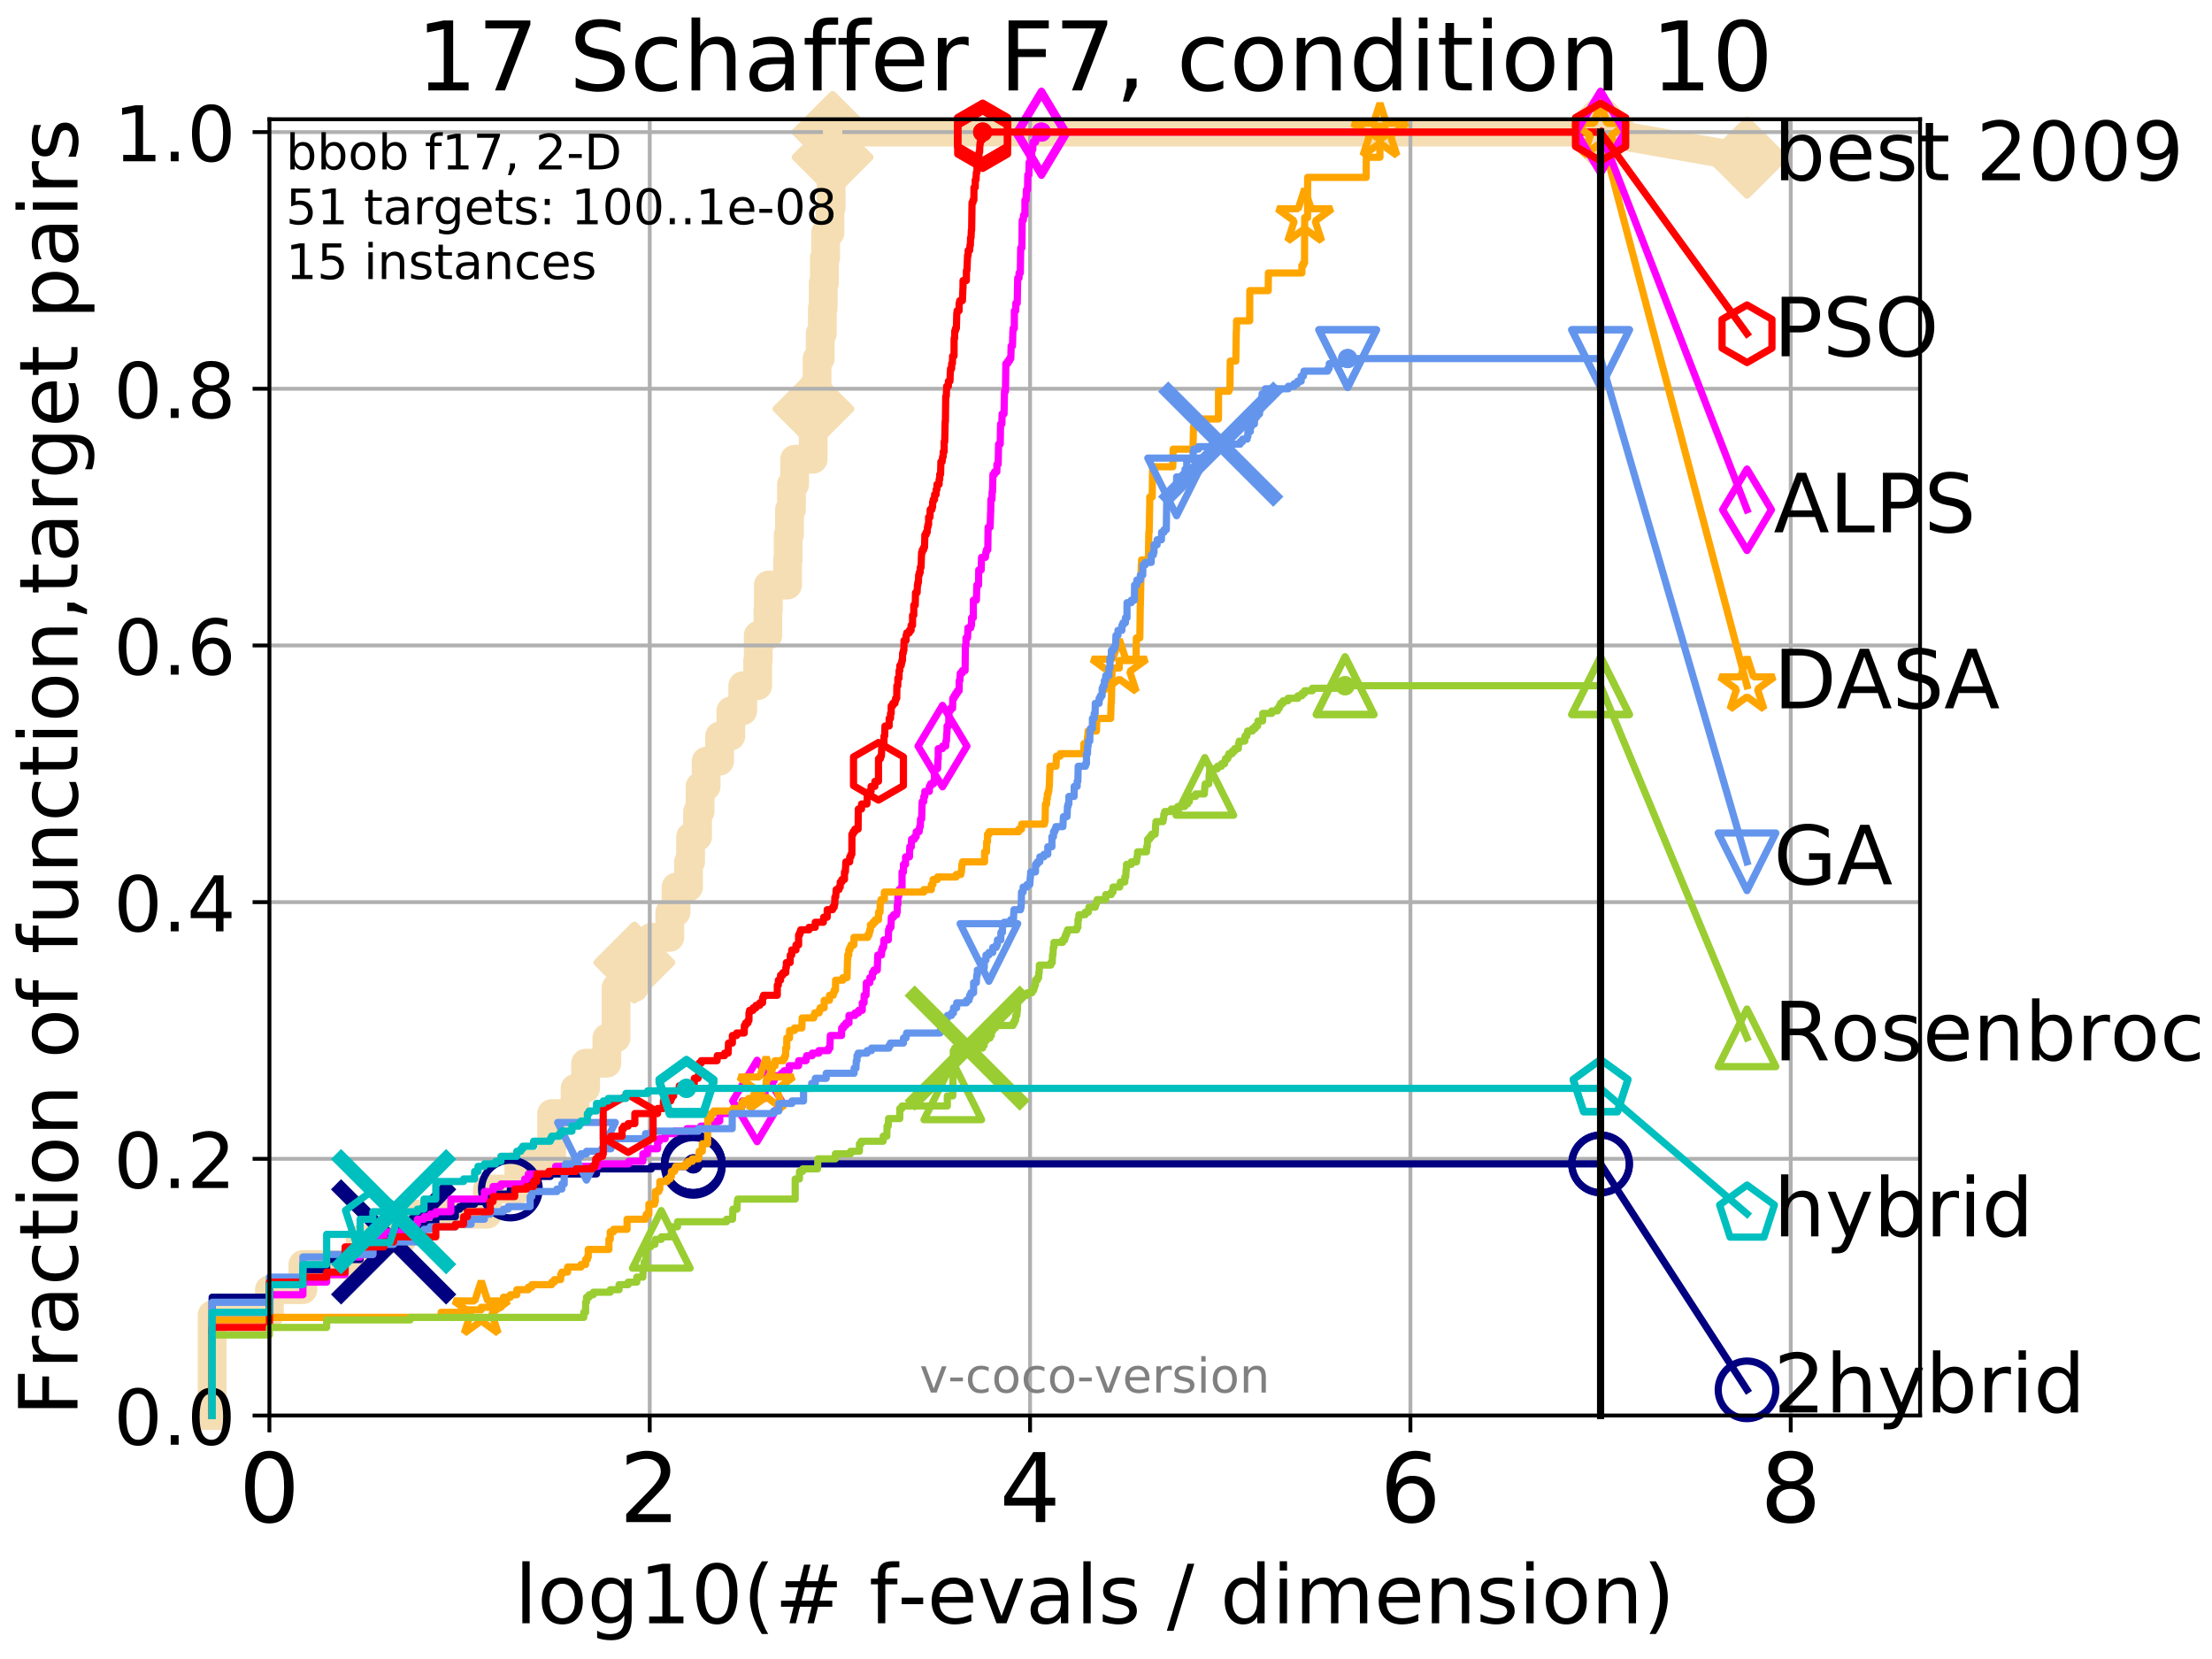 <?xml version="1.0" encoding="utf-8" standalone="no"?>
<!DOCTYPE svg PUBLIC "-//W3C//DTD SVG 1.1//EN"
  "http://www.w3.org/Graphics/SVG/1.1/DTD/svg11.dtd">
<!-- Created with matplotlib (http://matplotlib.org/) -->
<svg height="345.6pt" version="1.1" viewBox="0 0 460.8 345.6" width="460.8pt" xmlns="http://www.w3.org/2000/svg" xmlns:xlink="http://www.w3.org/1999/xlink">
 <defs>
  <style type="text/css">
*{stroke-linecap:butt;stroke-linejoin:round;}
  </style>
 </defs>
 <g id="figure_1">
  <g id="patch_1">
   <path d="M 0 345.6 
L 460.8 345.6 
L 460.8 0 
L 0 0 
z
" style="fill:#ffffff;"/>
  </g>
  <g id="axes_1">
   <g id="patch_2">
    <path d="M 56.12 294.88 
L 399.984 294.88 
L 399.984 24.84 
L 56.12 24.84 
z
" style="fill:#ffffff;"/>
   </g>
   <g id="line2d_1">
    <path d="M 44.194 294.88 
L 44.194 273.91 
L 56.12 273.91 
L 56.12 268.668 
L 63.096 268.668 
L 63.096 263.425 
L 75.021 263.425 
L 75.021 258.183 
L 83.81 258.183 
L 83.81 252.94 
L 101.525 252.94 
L 101.525 247.698 
L 108.086 247.698 
L 108.086 242.455 
L 114.922 242.455 
L 114.922 231.97 
L 119.8 231.97 
L 119.8 226.728 
L 121.991 226.728 
L 121.991 221.485 
L 126.419 221.485 
L 126.419 216.243 
L 128.332 216.243 
L 128.332 205.758 
L 132.146 205.758 
L 132.146 200.515 
L 135.692 200.515 
L 135.692 195.273 
L 139.531 195.273 
L 139.531 190.03 
L 140.83 190.03 
L 140.83 184.788 
L 143.438 184.788 
L 143.438 179.546 
L 143.863 179.546 
L 143.863 174.303 
L 145.32 174.303 
L 145.32 169.061 
L 145.842 169.061 
L 145.842 163.818 
L 147.104 163.818 
L 147.104 158.576 
L 149.904 158.576 
L 149.904 153.333 
L 152.248 153.333 
L 152.248 148.091 
L 154.734 148.091 
L 154.734 142.848 
L 157.838 142.848 
L 157.838 137.606 
L 157.954 137.606 
L 157.954 132.363 
L 159.96 132.363 
L 159.96 127.121 
L 160.062 127.121 
L 160.062 121.878 
L 164.06 121.878 
L 164.06 116.636 
L 164.189 116.636 
L 164.189 111.393 
L 164.461 111.393 
L 164.461 106.151 
L 164.883 106.151 
L 164.883 100.908 
L 165.536 100.908 
L 165.536 95.666 
L 169.399 95.666 
L 169.399 90.423 
L 169.458 90.423 
L 169.458 85.181 
L 169.763 85.181 
L 169.763 79.938 
L 170.211 79.938 
L 170.211 74.696 
L 170.868 74.696 
L 170.868 69.453 
L 171.31 69.453 
L 171.31 64.211 
L 171.49 64.211 
L 171.49 58.969 
L 171.73 58.969 
L 171.73 53.726 
L 171.988 53.726 
L 171.988 48.484 
L 172.894 48.484 
L 172.894 43.241 
L 173.145 43.241 
L 173.145 37.999 
L 173.307 37.999 
L 173.307 32.756 
L 173.448 32.756 
L 173.448 27.514 
L 333.43 27.514 
" style="fill:none;stroke:#f5deb3;stroke-linecap:square;stroke-width:6;"/>
   </g>
   <g id="line2d_2">
    <defs>
     <path d="M -0 7.778 
L 7.778 0 
L 0 -7.778 
L -7.778 -0 
z
" id="mb49a891c23" style="stroke:#f5deb3;stroke-linejoin:miter;stroke-width:1.5;"/>
    </defs>
    <g>
     <use style="fill:#f5deb3;stroke:#f5deb3;stroke-linejoin:miter;stroke-width:1.5;" x="132.146" xlink:href="#mb49a891c23" y="200.515"/>
     <use style="fill:#f5deb3;stroke:#f5deb3;stroke-linejoin:miter;stroke-width:1.5;" x="169.458" xlink:href="#mb49a891c23" y="85.181"/>
     <use style="fill:#f5deb3;stroke:#f5deb3;stroke-linejoin:miter;stroke-width:1.5;" x="173.448" xlink:href="#mb49a891c23" y="32.756"/>
     <use style="fill:#f5deb3;stroke:#f5deb3;stroke-linejoin:miter;stroke-width:1.5;" x="173.448" xlink:href="#mb49a891c23" y="27.514"/>
     <use style="fill:#f5deb3;stroke:#f5deb3;stroke-linejoin:miter;stroke-width:1.5;" x="173.448" xlink:href="#mb49a891c23" y="27.514"/>
     <use style="fill:#f5deb3;stroke:#f5deb3;stroke-linejoin:miter;stroke-width:1.5;" x="333.43" xlink:href="#mb49a891c23" y="27.514"/>
    </g>
   </g>
   <g id="line2d_3">
    <path style="fill:none;stroke:#f5deb3;stroke-linecap:square;stroke-width:6;"/>
    <g/>
   </g>
   <g id="line2d_4">
    <path d="M 333.43 27.514 
L 363.934 32.861 
" style="fill:none;stroke:#f5deb3;stroke-linecap:square;stroke-width:6;"/>
    <g>
     <use style="fill:#f5deb3;stroke:#f5deb3;stroke-linejoin:miter;stroke-width:1.5;" x="333.43" xlink:href="#mb49a891c23" y="27.514"/>
     <use style="fill:#f5deb3;stroke:#f5deb3;stroke-linejoin:miter;stroke-width:1.5;" x="363.934" xlink:href="#mb49a891c23" y="32.861"/>
    </g>
   </g>
   <g id="matplotlib.axis_1">
    <g id="xtick_1">
     <g id="line2d_5">
      <path clip-path="url(#pfcdbe4baff)" d="M 56.12 294.88 
L 56.12 24.84 
" style="fill:none;stroke:#b0b0b0;stroke-linecap:square;stroke-width:0.8;"/>
     </g>
     <g id="line2d_6">
      <defs>
       <path d="M 0 0 
L 0 3.5 
" id="mbc76bafd5b" style="stroke:#000000;stroke-width:0.8;"/>
      </defs>
      <g>
       <use style="stroke:#000000;stroke-width:0.8;" x="56.12" xlink:href="#mbc76bafd5b" y="294.88"/>
      </g>
     </g>
     <g id="text_1">
      <!-- 0 -->
      <defs>
       <path d="M 31.781 66.406 
Q 24.172 66.406 20.328 58.906 
Q 16.5 51.422 16.5 36.375 
Q 16.5 21.391 20.328 13.891 
Q 24.172 6.391 31.781 6.391 
Q 39.453 6.391 43.281 13.891 
Q 47.125 21.391 47.125 36.375 
Q 47.125 51.422 43.281 58.906 
Q 39.453 66.406 31.781 66.406 
z
M 31.781 74.219 
Q 44.047 74.219 50.516 64.516 
Q 56.984 54.828 56.984 36.375 
Q 56.984 17.969 50.516 8.266 
Q 44.047 -1.422 31.781 -1.422 
Q 19.531 -1.422 13.062 8.266 
Q 6.594 17.969 6.594 36.375 
Q 6.594 54.828 13.062 64.516 
Q 19.531 74.219 31.781 74.219 
z
" id="DejaVuSans-30"/>
      </defs>
      <g transform="translate(49.758 317.077)scale(0.2 -0.2)">
       <use xlink:href="#DejaVuSans-30"/>
      </g>
     </g>
    </g>
    <g id="xtick_2">
     <g id="line2d_7">
      <path clip-path="url(#pfcdbe4baff)" d="M 135.351 294.88 
L 135.351 24.84 
" style="fill:none;stroke:#b0b0b0;stroke-linecap:square;stroke-width:0.8;"/>
     </g>
     <g id="line2d_8">
      <g>
       <use style="stroke:#000000;stroke-width:0.8;" x="135.351" xlink:href="#mbc76bafd5b" y="294.88"/>
      </g>
     </g>
     <g id="text_2">
      <!-- 2 -->
      <defs>
       <path d="M 19.188 8.297 
L 53.609 8.297 
L 53.609 0 
L 7.328 0 
L 7.328 8.297 
Q 12.938 14.109 22.625 23.891 
Q 32.328 33.688 34.812 36.531 
Q 39.547 41.844 41.422 45.531 
Q 43.312 49.219 43.312 52.781 
Q 43.312 58.594 39.234 62.25 
Q 35.156 65.922 28.609 65.922 
Q 23.969 65.922 18.812 64.312 
Q 13.672 62.703 7.812 59.422 
L 7.812 69.391 
Q 13.766 71.781 18.938 73 
Q 24.125 74.219 28.422 74.219 
Q 39.75 74.219 46.484 68.547 
Q 53.219 62.891 53.219 53.422 
Q 53.219 48.922 51.531 44.891 
Q 49.859 40.875 45.406 35.406 
Q 44.188 33.984 37.641 27.219 
Q 31.109 20.453 19.188 8.297 
z
" id="DejaVuSans-32"/>
      </defs>
      <g transform="translate(128.989 317.077)scale(0.2 -0.2)">
       <use xlink:href="#DejaVuSans-32"/>
      </g>
     </g>
    </g>
    <g id="xtick_3">
     <g id="line2d_9">
      <path clip-path="url(#pfcdbe4baff)" d="M 214.583 294.88 
L 214.583 24.84 
" style="fill:none;stroke:#b0b0b0;stroke-linecap:square;stroke-width:0.8;"/>
     </g>
     <g id="line2d_10">
      <g>
       <use style="stroke:#000000;stroke-width:0.8;" x="214.583" xlink:href="#mbc76bafd5b" y="294.88"/>
      </g>
     </g>
     <g id="text_3">
      <!-- 4 -->
      <defs>
       <path d="M 37.797 64.312 
L 12.891 25.391 
L 37.797 25.391 
z
M 35.203 72.906 
L 47.609 72.906 
L 47.609 25.391 
L 58.016 25.391 
L 58.016 17.188 
L 47.609 17.188 
L 47.609 0 
L 37.797 0 
L 37.797 17.188 
L 4.891 17.188 
L 4.891 26.703 
z
" id="DejaVuSans-34"/>
      </defs>
      <g transform="translate(208.22 317.077)scale(0.2 -0.2)">
       <use xlink:href="#DejaVuSans-34"/>
      </g>
     </g>
    </g>
    <g id="xtick_4">
     <g id="line2d_11">
      <path clip-path="url(#pfcdbe4baff)" d="M 293.814 294.88 
L 293.814 24.84 
" style="fill:none;stroke:#b0b0b0;stroke-linecap:square;stroke-width:0.8;"/>
     </g>
     <g id="line2d_12">
      <g>
       <use style="stroke:#000000;stroke-width:0.8;" x="293.814" xlink:href="#mbc76bafd5b" y="294.88"/>
      </g>
     </g>
     <g id="text_4">
      <!-- 6 -->
      <defs>
       <path d="M 33.016 40.375 
Q 26.375 40.375 22.484 35.828 
Q 18.609 31.297 18.609 23.391 
Q 18.609 15.531 22.484 10.953 
Q 26.375 6.391 33.016 6.391 
Q 39.656 6.391 43.531 10.953 
Q 47.406 15.531 47.406 23.391 
Q 47.406 31.297 43.531 35.828 
Q 39.656 40.375 33.016 40.375 
z
M 52.594 71.297 
L 52.594 62.312 
Q 48.875 64.062 45.094 64.984 
Q 41.312 65.922 37.594 65.922 
Q 27.828 65.922 22.672 59.328 
Q 17.531 52.734 16.797 39.406 
Q 19.672 43.656 24.016 45.922 
Q 28.375 48.188 33.594 48.188 
Q 44.578 48.188 50.953 41.516 
Q 57.328 34.859 57.328 23.391 
Q 57.328 12.156 50.688 5.359 
Q 44.047 -1.422 33.016 -1.422 
Q 20.359 -1.422 13.672 8.266 
Q 6.984 17.969 6.984 36.375 
Q 6.984 53.656 15.188 63.938 
Q 23.391 74.219 37.203 74.219 
Q 40.922 74.219 44.703 73.484 
Q 48.484 72.75 52.594 71.297 
z
" id="DejaVuSans-36"/>
      </defs>
      <g transform="translate(287.452 317.077)scale(0.2 -0.2)">
       <use xlink:href="#DejaVuSans-36"/>
      </g>
     </g>
    </g>
    <g id="xtick_5">
     <g id="line2d_13">
      <path clip-path="url(#pfcdbe4baff)" d="M 373.045 294.88 
L 373.045 24.84 
" style="fill:none;stroke:#b0b0b0;stroke-linecap:square;stroke-width:0.8;"/>
     </g>
     <g id="line2d_14">
      <g>
       <use style="stroke:#000000;stroke-width:0.8;" x="373.045" xlink:href="#mbc76bafd5b" y="294.88"/>
      </g>
     </g>
     <g id="text_5">
      <!-- 8 -->
      <defs>
       <path d="M 31.781 34.625 
Q 24.75 34.625 20.719 30.859 
Q 16.703 27.094 16.703 20.516 
Q 16.703 13.922 20.719 10.156 
Q 24.75 6.391 31.781 6.391 
Q 38.812 6.391 42.859 10.172 
Q 46.922 13.969 46.922 20.516 
Q 46.922 27.094 42.891 30.859 
Q 38.875 34.625 31.781 34.625 
z
M 21.922 38.812 
Q 15.578 40.375 12.031 44.719 
Q 8.5 49.078 8.5 55.328 
Q 8.5 64.062 14.719 69.141 
Q 20.953 74.219 31.781 74.219 
Q 42.672 74.219 48.875 69.141 
Q 55.078 64.062 55.078 55.328 
Q 55.078 49.078 51.531 44.719 
Q 48 40.375 41.703 38.812 
Q 48.828 37.156 52.797 32.312 
Q 56.781 27.484 56.781 20.516 
Q 56.781 9.906 50.312 4.234 
Q 43.844 -1.422 31.781 -1.422 
Q 19.734 -1.422 13.25 4.234 
Q 6.781 9.906 6.781 20.516 
Q 6.781 27.484 10.781 32.312 
Q 14.797 37.156 21.922 38.812 
z
M 18.312 54.391 
Q 18.312 48.734 21.844 45.562 
Q 25.391 42.391 31.781 42.391 
Q 38.141 42.391 41.719 45.562 
Q 45.312 48.734 45.312 54.391 
Q 45.312 60.062 41.719 63.234 
Q 38.141 66.406 31.781 66.406 
Q 25.391 66.406 21.844 63.234 
Q 18.312 60.062 18.312 54.391 
z
" id="DejaVuSans-38"/>
      </defs>
      <g transform="translate(366.683 317.077)scale(0.2 -0.2)">
       <use xlink:href="#DejaVuSans-38"/>
      </g>
     </g>
    </g>
    <g id="text_6">
     <!-- log10(# f-evals / dimension) -->
     <defs>
      <path d="M 9.422 75.984 
L 18.406 75.984 
L 18.406 0 
L 9.422 0 
z
" id="DejaVuSans-6c"/>
      <path d="M 30.609 48.391 
Q 23.391 48.391 19.188 42.75 
Q 14.984 37.109 14.984 27.297 
Q 14.984 17.484 19.156 11.844 
Q 23.344 6.203 30.609 6.203 
Q 37.797 6.203 41.984 11.859 
Q 46.188 17.531 46.188 27.297 
Q 46.188 37.016 41.984 42.703 
Q 37.797 48.391 30.609 48.391 
z
M 30.609 56 
Q 42.328 56 49.016 48.375 
Q 55.719 40.766 55.719 27.297 
Q 55.719 13.875 49.016 6.219 
Q 42.328 -1.422 30.609 -1.422 
Q 18.844 -1.422 12.172 6.219 
Q 5.516 13.875 5.516 27.297 
Q 5.516 40.766 12.172 48.375 
Q 18.844 56 30.609 56 
z
" id="DejaVuSans-6f"/>
      <path d="M 45.406 27.984 
Q 45.406 37.75 41.375 43.109 
Q 37.359 48.484 30.078 48.484 
Q 22.859 48.484 18.828 43.109 
Q 14.797 37.75 14.797 27.984 
Q 14.797 18.266 18.828 12.891 
Q 22.859 7.516 30.078 7.516 
Q 37.359 7.516 41.375 12.891 
Q 45.406 18.266 45.406 27.984 
z
M 54.391 6.781 
Q 54.391 -7.172 48.188 -13.984 
Q 42 -20.797 29.203 -20.797 
Q 24.469 -20.797 20.266 -20.094 
Q 16.062 -19.391 12.109 -17.922 
L 12.109 -9.188 
Q 16.062 -11.328 19.922 -12.344 
Q 23.781 -13.375 27.781 -13.375 
Q 36.625 -13.375 41.016 -8.766 
Q 45.406 -4.156 45.406 5.172 
L 45.406 9.625 
Q 42.625 4.781 38.281 2.391 
Q 33.938 0 27.875 0 
Q 17.828 0 11.672 7.656 
Q 5.516 15.328 5.516 27.984 
Q 5.516 40.672 11.672 48.328 
Q 17.828 56 27.875 56 
Q 33.938 56 38.281 53.609 
Q 42.625 51.219 45.406 46.391 
L 45.406 54.688 
L 54.391 54.688 
z
" id="DejaVuSans-67"/>
      <path d="M 12.406 8.297 
L 28.516 8.297 
L 28.516 63.922 
L 10.984 60.406 
L 10.984 69.391 
L 28.422 72.906 
L 38.281 72.906 
L 38.281 8.297 
L 54.391 8.297 
L 54.391 0 
L 12.406 0 
z
" id="DejaVuSans-31"/>
      <path d="M 31 75.875 
Q 24.469 64.656 21.281 53.656 
Q 18.109 42.672 18.109 31.391 
Q 18.109 20.125 21.312 9.062 
Q 24.516 -2 31 -13.188 
L 23.188 -13.188 
Q 15.875 -1.703 12.234 9.375 
Q 8.594 20.453 8.594 31.391 
Q 8.594 42.281 12.203 53.312 
Q 15.828 64.359 23.188 75.875 
z
" id="DejaVuSans-28"/>
      <path d="M 51.125 44 
L 36.922 44 
L 32.812 27.688 
L 47.125 27.688 
z
M 43.797 71.781 
L 38.719 51.516 
L 52.984 51.516 
L 58.109 71.781 
L 65.922 71.781 
L 60.891 51.516 
L 76.125 51.516 
L 76.125 44 
L 58.984 44 
L 54.984 27.688 
L 70.516 27.688 
L 70.516 20.219 
L 53.078 20.219 
L 48 0 
L 40.188 0 
L 45.219 20.219 
L 30.906 20.219 
L 25.875 0 
L 18.016 0 
L 23.094 20.219 
L 7.719 20.219 
L 7.719 27.688 
L 24.906 27.688 
L 29 44 
L 13.281 44 
L 13.281 51.516 
L 30.906 51.516 
L 35.891 71.781 
z
" id="DejaVuSans-23"/>
      <path id="DejaVuSans-20"/>
      <path d="M 37.109 75.984 
L 37.109 68.5 
L 28.516 68.5 
Q 23.688 68.5 21.797 66.547 
Q 19.922 64.594 19.922 59.516 
L 19.922 54.688 
L 34.719 54.688 
L 34.719 47.703 
L 19.922 47.703 
L 19.922 0 
L 10.891 0 
L 10.891 47.703 
L 2.297 47.703 
L 2.297 54.688 
L 10.891 54.688 
L 10.891 58.5 
Q 10.891 67.625 15.141 71.797 
Q 19.391 75.984 28.609 75.984 
z
" id="DejaVuSans-66"/>
      <path d="M 4.891 31.391 
L 31.203 31.391 
L 31.203 23.391 
L 4.891 23.391 
z
" id="DejaVuSans-2d"/>
      <path d="M 56.203 29.594 
L 56.203 25.203 
L 14.891 25.203 
Q 15.484 15.922 20.484 11.062 
Q 25.484 6.203 34.422 6.203 
Q 39.594 6.203 44.453 7.469 
Q 49.312 8.734 54.109 11.281 
L 54.109 2.781 
Q 49.266 0.734 44.188 -0.344 
Q 39.109 -1.422 33.891 -1.422 
Q 20.797 -1.422 13.156 6.188 
Q 5.516 13.812 5.516 26.812 
Q 5.516 40.234 12.766 48.109 
Q 20.016 56 32.328 56 
Q 43.359 56 49.781 48.891 
Q 56.203 41.797 56.203 29.594 
z
M 47.219 32.234 
Q 47.125 39.594 43.094 43.984 
Q 39.062 48.391 32.422 48.391 
Q 24.906 48.391 20.391 44.141 
Q 15.875 39.891 15.188 32.172 
z
" id="DejaVuSans-65"/>
      <path d="M 2.984 54.688 
L 12.5 54.688 
L 29.594 8.797 
L 46.688 54.688 
L 56.203 54.688 
L 35.688 0 
L 23.484 0 
z
" id="DejaVuSans-76"/>
      <path d="M 34.281 27.484 
Q 23.391 27.484 19.188 25 
Q 14.984 22.516 14.984 16.5 
Q 14.984 11.719 18.141 8.906 
Q 21.297 6.109 26.703 6.109 
Q 34.188 6.109 38.703 11.406 
Q 43.219 16.703 43.219 25.484 
L 43.219 27.484 
z
M 52.203 31.203 
L 52.203 0 
L 43.219 0 
L 43.219 8.297 
Q 40.141 3.328 35.547 0.953 
Q 30.953 -1.422 24.312 -1.422 
Q 15.922 -1.422 10.953 3.297 
Q 6 8.016 6 15.922 
Q 6 25.141 12.172 29.828 
Q 18.359 34.516 30.609 34.516 
L 43.219 34.516 
L 43.219 35.406 
Q 43.219 41.609 39.141 45 
Q 35.062 48.391 27.688 48.391 
Q 23 48.391 18.547 47.266 
Q 14.109 46.141 10.016 43.891 
L 10.016 52.203 
Q 14.938 54.109 19.578 55.047 
Q 24.219 56 28.609 56 
Q 40.484 56 46.344 49.844 
Q 52.203 43.703 52.203 31.203 
z
" id="DejaVuSans-61"/>
      <path d="M 44.281 53.078 
L 44.281 44.578 
Q 40.484 46.531 36.375 47.5 
Q 32.281 48.484 27.875 48.484 
Q 21.188 48.484 17.844 46.438 
Q 14.5 44.391 14.5 40.281 
Q 14.5 37.156 16.891 35.375 
Q 19.281 33.594 26.516 31.984 
L 29.594 31.297 
Q 39.156 29.25 43.188 25.516 
Q 47.219 21.781 47.219 15.094 
Q 47.219 7.469 41.188 3.016 
Q 35.156 -1.422 24.609 -1.422 
Q 20.219 -1.422 15.453 -0.562 
Q 10.688 0.297 5.422 2 
L 5.422 11.281 
Q 10.406 8.688 15.234 7.391 
Q 20.062 6.109 24.812 6.109 
Q 31.156 6.109 34.562 8.281 
Q 37.984 10.453 37.984 14.406 
Q 37.984 18.062 35.516 20.016 
Q 33.062 21.969 24.703 23.781 
L 21.578 24.516 
Q 13.234 26.266 9.516 29.906 
Q 5.812 33.547 5.812 39.891 
Q 5.812 47.609 11.281 51.797 
Q 16.75 56 26.812 56 
Q 31.781 56 36.172 55.266 
Q 40.578 54.547 44.281 53.078 
z
" id="DejaVuSans-73"/>
      <path d="M 25.391 72.906 
L 33.688 72.906 
L 8.297 -9.281 
L 0 -9.281 
z
" id="DejaVuSans-2f"/>
      <path d="M 45.406 46.391 
L 45.406 75.984 
L 54.391 75.984 
L 54.391 0 
L 45.406 0 
L 45.406 8.203 
Q 42.578 3.328 38.25 0.953 
Q 33.938 -1.422 27.875 -1.422 
Q 17.969 -1.422 11.734 6.484 
Q 5.516 14.406 5.516 27.297 
Q 5.516 40.188 11.734 48.094 
Q 17.969 56 27.875 56 
Q 33.938 56 38.25 53.625 
Q 42.578 51.266 45.406 46.391 
z
M 14.797 27.297 
Q 14.797 17.391 18.875 11.75 
Q 22.953 6.109 30.078 6.109 
Q 37.203 6.109 41.297 11.75 
Q 45.406 17.391 45.406 27.297 
Q 45.406 37.203 41.297 42.844 
Q 37.203 48.484 30.078 48.484 
Q 22.953 48.484 18.875 42.844 
Q 14.797 37.203 14.797 27.297 
z
" id="DejaVuSans-64"/>
      <path d="M 9.422 54.688 
L 18.406 54.688 
L 18.406 0 
L 9.422 0 
z
M 9.422 75.984 
L 18.406 75.984 
L 18.406 64.594 
L 9.422 64.594 
z
" id="DejaVuSans-69"/>
      <path d="M 52 44.188 
Q 55.375 50.25 60.062 53.125 
Q 64.75 56 71.094 56 
Q 79.641 56 84.281 50.016 
Q 88.922 44.047 88.922 33.016 
L 88.922 0 
L 79.891 0 
L 79.891 32.719 
Q 79.891 40.578 77.094 44.375 
Q 74.312 48.188 68.609 48.188 
Q 61.625 48.188 57.562 43.547 
Q 53.516 38.922 53.516 30.906 
L 53.516 0 
L 44.484 0 
L 44.484 32.719 
Q 44.484 40.625 41.703 44.406 
Q 38.922 48.188 33.109 48.188 
Q 26.219 48.188 22.156 43.531 
Q 18.109 38.875 18.109 30.906 
L 18.109 0 
L 9.078 0 
L 9.078 54.688 
L 18.109 54.688 
L 18.109 46.188 
Q 21.188 51.219 25.484 53.609 
Q 29.781 56 35.688 56 
Q 41.656 56 45.828 52.969 
Q 50 49.953 52 44.188 
z
" id="DejaVuSans-6d"/>
      <path d="M 54.891 33.016 
L 54.891 0 
L 45.906 0 
L 45.906 32.719 
Q 45.906 40.484 42.875 44.328 
Q 39.844 48.188 33.797 48.188 
Q 26.516 48.188 22.312 43.547 
Q 18.109 38.922 18.109 30.906 
L 18.109 0 
L 9.078 0 
L 9.078 54.688 
L 18.109 54.688 
L 18.109 46.188 
Q 21.344 51.125 25.703 53.562 
Q 30.078 56 35.797 56 
Q 45.219 56 50.047 50.172 
Q 54.891 44.344 54.891 33.016 
z
" id="DejaVuSans-6e"/>
      <path d="M 8.016 75.875 
L 15.828 75.875 
Q 23.141 64.359 26.781 53.312 
Q 30.422 42.281 30.422 31.391 
Q 30.422 20.453 26.781 9.375 
Q 23.141 -1.703 15.828 -13.188 
L 8.016 -13.188 
Q 14.5 -2 17.703 9.062 
Q 20.906 20.125 20.906 31.391 
Q 20.906 42.672 17.703 53.656 
Q 14.5 64.656 8.016 75.875 
z
" id="DejaVuSans-29"/>
     </defs>
     <g transform="translate(107.211 338.154)scale(0.17 -0.17)">
      <use xlink:href="#DejaVuSans-6c"/>
      <use x="27.783" xlink:href="#DejaVuSans-6f"/>
      <use x="88.965" xlink:href="#DejaVuSans-67"/>
      <use x="152.441" xlink:href="#DejaVuSans-31"/>
      <use x="216.064" xlink:href="#DejaVuSans-30"/>
      <use x="279.688" xlink:href="#DejaVuSans-28"/>
      <use x="318.701" xlink:href="#DejaVuSans-23"/>
      <use x="402.49" xlink:href="#DejaVuSans-20"/>
      <use x="434.277" xlink:href="#DejaVuSans-66"/>
      <use x="469.404" xlink:href="#DejaVuSans-2d"/>
      <use x="505.488" xlink:href="#DejaVuSans-65"/>
      <use x="567.012" xlink:href="#DejaVuSans-76"/>
      <use x="626.191" xlink:href="#DejaVuSans-61"/>
      <use x="687.471" xlink:href="#DejaVuSans-6c"/>
      <use x="715.254" xlink:href="#DejaVuSans-73"/>
      <use x="767.354" xlink:href="#DejaVuSans-20"/>
      <use x="799.141" xlink:href="#DejaVuSans-2f"/>
      <use x="832.832" xlink:href="#DejaVuSans-20"/>
      <use x="864.619" xlink:href="#DejaVuSans-64"/>
      <use x="928.096" xlink:href="#DejaVuSans-69"/>
      <use x="955.879" xlink:href="#DejaVuSans-6d"/>
      <use x="1053.291" xlink:href="#DejaVuSans-65"/>
      <use x="1114.814" xlink:href="#DejaVuSans-6e"/>
      <use x="1178.193" xlink:href="#DejaVuSans-73"/>
      <use x="1230.293" xlink:href="#DejaVuSans-69"/>
      <use x="1258.076" xlink:href="#DejaVuSans-6f"/>
      <use x="1319.258" xlink:href="#DejaVuSans-6e"/>
      <use x="1382.637" xlink:href="#DejaVuSans-29"/>
     </g>
    </g>
   </g>
   <g id="matplotlib.axis_2">
    <g id="ytick_1">
     <g id="line2d_15">
      <path clip-path="url(#pfcdbe4baff)" d="M 56.12 294.88 
L 399.984 294.88 
" style="fill:none;stroke:#b0b0b0;stroke-linecap:square;stroke-width:0.8;"/>
     </g>
     <g id="line2d_16">
      <defs>
       <path d="M 0 0 
L -3.5 0 
" id="mc03d18d33f" style="stroke:#000000;stroke-width:0.8;"/>
      </defs>
      <g>
       <use style="stroke:#000000;stroke-width:0.8;" x="56.12" xlink:href="#mc03d18d33f" y="294.88"/>
      </g>
     </g>
     <g id="text_7">
      <!-- 0.0 -->
      <defs>
       <path d="M 10.688 12.406 
L 21 12.406 
L 21 0 
L 10.688 0 
z
" id="DejaVuSans-2e"/>
      </defs>
      <g transform="translate(23.675 300.959)scale(0.16 -0.16)">
       <use xlink:href="#DejaVuSans-30"/>
       <use x="63.623" xlink:href="#DejaVuSans-2e"/>
       <use x="95.41" xlink:href="#DejaVuSans-30"/>
      </g>
     </g>
    </g>
    <g id="ytick_2">
     <g id="line2d_17">
      <path clip-path="url(#pfcdbe4baff)" d="M 56.12 241.407 
L 399.984 241.407 
" style="fill:none;stroke:#b0b0b0;stroke-linecap:square;stroke-width:0.8;"/>
     </g>
     <g id="line2d_18">
      <g>
       <use style="stroke:#000000;stroke-width:0.8;" x="56.12" xlink:href="#mc03d18d33f" y="241.407"/>
      </g>
     </g>
     <g id="text_8">
      <!-- 0.2 -->
      <g transform="translate(23.675 247.485)scale(0.16 -0.16)">
       <use xlink:href="#DejaVuSans-30"/>
       <use x="63.623" xlink:href="#DejaVuSans-2e"/>
       <use x="95.41" xlink:href="#DejaVuSans-32"/>
      </g>
     </g>
    </g>
    <g id="ytick_3">
     <g id="line2d_19">
      <path clip-path="url(#pfcdbe4baff)" d="M 56.12 187.933 
L 399.984 187.933 
" style="fill:none;stroke:#b0b0b0;stroke-linecap:square;stroke-width:0.8;"/>
     </g>
     <g id="line2d_20">
      <g>
       <use style="stroke:#000000;stroke-width:0.8;" x="56.12" xlink:href="#mc03d18d33f" y="187.933"/>
      </g>
     </g>
     <g id="text_9">
      <!-- 0.4 -->
      <g transform="translate(23.675 194.012)scale(0.16 -0.16)">
       <use xlink:href="#DejaVuSans-30"/>
       <use x="63.623" xlink:href="#DejaVuSans-2e"/>
       <use x="95.41" xlink:href="#DejaVuSans-34"/>
      </g>
     </g>
    </g>
    <g id="ytick_4">
     <g id="line2d_21">
      <path clip-path="url(#pfcdbe4baff)" d="M 56.12 134.46 
L 399.984 134.46 
" style="fill:none;stroke:#b0b0b0;stroke-linecap:square;stroke-width:0.8;"/>
     </g>
     <g id="line2d_22">
      <g>
       <use style="stroke:#000000;stroke-width:0.8;" x="56.12" xlink:href="#mc03d18d33f" y="134.46"/>
      </g>
     </g>
     <g id="text_10">
      <!-- 0.6 -->
      <g transform="translate(23.675 140.539)scale(0.16 -0.16)">
       <use xlink:href="#DejaVuSans-30"/>
       <use x="63.623" xlink:href="#DejaVuSans-2e"/>
       <use x="95.41" xlink:href="#DejaVuSans-36"/>
      </g>
     </g>
    </g>
    <g id="ytick_5">
     <g id="line2d_23">
      <path clip-path="url(#pfcdbe4baff)" d="M 56.12 80.987 
L 399.984 80.987 
" style="fill:none;stroke:#b0b0b0;stroke-linecap:square;stroke-width:0.8;"/>
     </g>
     <g id="line2d_24">
      <g>
       <use style="stroke:#000000;stroke-width:0.8;" x="56.12" xlink:href="#mc03d18d33f" y="80.987"/>
      </g>
     </g>
     <g id="text_11">
      <!-- 0.8 -->
      <g transform="translate(23.675 87.066)scale(0.16 -0.16)">
       <use xlink:href="#DejaVuSans-30"/>
       <use x="63.623" xlink:href="#DejaVuSans-2e"/>
       <use x="95.41" xlink:href="#DejaVuSans-38"/>
      </g>
     </g>
    </g>
    <g id="ytick_6">
     <g id="line2d_25">
      <path clip-path="url(#pfcdbe4baff)" d="M 56.12 27.514 
L 399.984 27.514 
" style="fill:none;stroke:#b0b0b0;stroke-linecap:square;stroke-width:0.8;"/>
     </g>
     <g id="line2d_26">
      <g>
       <use style="stroke:#000000;stroke-width:0.8;" x="56.12" xlink:href="#mc03d18d33f" y="27.514"/>
      </g>
     </g>
     <g id="text_12">
      <!-- 1.0 -->
      <g transform="translate(23.675 33.592)scale(0.16 -0.16)">
       <use xlink:href="#DejaVuSans-31"/>
       <use x="63.623" xlink:href="#DejaVuSans-2e"/>
       <use x="95.41" xlink:href="#DejaVuSans-30"/>
      </g>
     </g>
    </g>
    <g id="text_13">
     <!-- Fraction of function,target pairs -->
     <defs>
      <path d="M 9.812 72.906 
L 51.703 72.906 
L 51.703 64.594 
L 19.672 64.594 
L 19.672 43.109 
L 48.578 43.109 
L 48.578 34.812 
L 19.672 34.812 
L 19.672 0 
L 9.812 0 
z
" id="DejaVuSans-46"/>
      <path d="M 41.109 46.297 
Q 39.594 47.172 37.812 47.578 
Q 36.031 48 33.891 48 
Q 26.266 48 22.188 43.047 
Q 18.109 38.094 18.109 28.812 
L 18.109 0 
L 9.078 0 
L 9.078 54.688 
L 18.109 54.688 
L 18.109 46.188 
Q 20.953 51.172 25.484 53.578 
Q 30.031 56 36.531 56 
Q 37.453 56 38.578 55.875 
Q 39.703 55.766 41.062 55.516 
z
" id="DejaVuSans-72"/>
      <path d="M 48.781 52.594 
L 48.781 44.188 
Q 44.969 46.297 41.141 47.344 
Q 37.312 48.391 33.406 48.391 
Q 24.656 48.391 19.812 42.844 
Q 14.984 37.312 14.984 27.297 
Q 14.984 17.281 19.812 11.734 
Q 24.656 6.203 33.406 6.203 
Q 37.312 6.203 41.141 7.25 
Q 44.969 8.297 48.781 10.406 
L 48.781 2.094 
Q 45.016 0.344 40.984 -0.531 
Q 36.969 -1.422 32.422 -1.422 
Q 20.062 -1.422 12.781 6.344 
Q 5.516 14.109 5.516 27.297 
Q 5.516 40.672 12.859 48.328 
Q 20.219 56 33.016 56 
Q 37.156 56 41.109 55.141 
Q 45.062 54.297 48.781 52.594 
z
" id="DejaVuSans-63"/>
      <path d="M 18.312 70.219 
L 18.312 54.688 
L 36.812 54.688 
L 36.812 47.703 
L 18.312 47.703 
L 18.312 18.016 
Q 18.312 11.328 20.141 9.422 
Q 21.969 7.516 27.594 7.516 
L 36.812 7.516 
L 36.812 0 
L 27.594 0 
Q 17.188 0 13.234 3.875 
Q 9.281 7.766 9.281 18.016 
L 9.281 47.703 
L 2.688 47.703 
L 2.688 54.688 
L 9.281 54.688 
L 9.281 70.219 
z
" id="DejaVuSans-74"/>
      <path d="M 8.5 21.578 
L 8.5 54.688 
L 17.484 54.688 
L 17.484 21.922 
Q 17.484 14.156 20.5 10.266 
Q 23.531 6.391 29.594 6.391 
Q 36.859 6.391 41.078 11.031 
Q 45.312 15.672 45.312 23.688 
L 45.312 54.688 
L 54.297 54.688 
L 54.297 0 
L 45.312 0 
L 45.312 8.406 
Q 42.047 3.422 37.719 1 
Q 33.406 -1.422 27.688 -1.422 
Q 18.266 -1.422 13.375 4.438 
Q 8.5 10.297 8.5 21.578 
z
M 31.109 56 
z
" id="DejaVuSans-75"/>
      <path d="M 11.719 12.406 
L 22.016 12.406 
L 22.016 4 
L 14.016 -11.625 
L 7.719 -11.625 
L 11.719 4 
z
" id="DejaVuSans-2c"/>
      <path d="M 18.109 8.203 
L 18.109 -20.797 
L 9.078 -20.797 
L 9.078 54.688 
L 18.109 54.688 
L 18.109 46.391 
Q 20.953 51.266 25.266 53.625 
Q 29.594 56 35.594 56 
Q 45.562 56 51.781 48.094 
Q 58.016 40.188 58.016 27.297 
Q 58.016 14.406 51.781 6.484 
Q 45.562 -1.422 35.594 -1.422 
Q 29.594 -1.422 25.266 0.953 
Q 20.953 3.328 18.109 8.203 
z
M 48.688 27.297 
Q 48.688 37.203 44.609 42.844 
Q 40.531 48.484 33.406 48.484 
Q 26.266 48.484 22.188 42.844 
Q 18.109 37.203 18.109 27.297 
Q 18.109 17.391 22.188 11.75 
Q 26.266 6.109 33.406 6.109 
Q 40.531 6.109 44.609 11.75 
Q 48.688 17.391 48.688 27.297 
z
" id="DejaVuSans-70"/>
     </defs>
     <g transform="translate(16.14 294.999)rotate(-90)scale(0.17 -0.17)">
      <use xlink:href="#DejaVuSans-46"/>
      <use x="57.41" xlink:href="#DejaVuSans-72"/>
      <use x="98.523" xlink:href="#DejaVuSans-61"/>
      <use x="159.803" xlink:href="#DejaVuSans-63"/>
      <use x="214.783" xlink:href="#DejaVuSans-74"/>
      <use x="253.992" xlink:href="#DejaVuSans-69"/>
      <use x="281.775" xlink:href="#DejaVuSans-6f"/>
      <use x="342.957" xlink:href="#DejaVuSans-6e"/>
      <use x="406.336" xlink:href="#DejaVuSans-20"/>
      <use x="438.123" xlink:href="#DejaVuSans-6f"/>
      <use x="499.305" xlink:href="#DejaVuSans-66"/>
      <use x="534.51" xlink:href="#DejaVuSans-20"/>
      <use x="566.297" xlink:href="#DejaVuSans-66"/>
      <use x="601.502" xlink:href="#DejaVuSans-75"/>
      <use x="664.881" xlink:href="#DejaVuSans-6e"/>
      <use x="728.26" xlink:href="#DejaVuSans-63"/>
      <use x="783.24" xlink:href="#DejaVuSans-74"/>
      <use x="822.449" xlink:href="#DejaVuSans-69"/>
      <use x="850.232" xlink:href="#DejaVuSans-6f"/>
      <use x="911.414" xlink:href="#DejaVuSans-6e"/>
      <use x="974.793" xlink:href="#DejaVuSans-2c"/>
      <use x="1006.58" xlink:href="#DejaVuSans-74"/>
      <use x="1045.789" xlink:href="#DejaVuSans-61"/>
      <use x="1107.068" xlink:href="#DejaVuSans-72"/>
      <use x="1148.166" xlink:href="#DejaVuSans-67"/>
      <use x="1211.643" xlink:href="#DejaVuSans-65"/>
      <use x="1273.166" xlink:href="#DejaVuSans-74"/>
      <use x="1312.375" xlink:href="#DejaVuSans-20"/>
      <use x="1344.162" xlink:href="#DejaVuSans-70"/>
      <use x="1407.639" xlink:href="#DejaVuSans-61"/>
      <use x="1468.918" xlink:href="#DejaVuSans-69"/>
      <use x="1496.701" xlink:href="#DejaVuSans-72"/>
      <use x="1537.814" xlink:href="#DejaVuSans-73"/>
     </g>
    </g>
   </g>
   <g id="line2d_27">
    <defs>
     <path d="M 0 1.5 
C 0.398 1.5 0.779 1.342 1.061 1.061 
C 1.342 0.779 1.5 0.398 1.5 0 
C 1.5 -0.398 1.342 -0.779 1.061 -1.061 
C 0.779 -1.342 0.398 -1.5 0 -1.5 
C -0.398 -1.5 -0.779 -1.342 -1.061 -1.061 
C -1.342 -0.779 -1.5 -0.398 -1.5 0 
C -1.5 0.398 -1.342 0.779 -1.061 1.061 
C -0.779 1.342 -0.398 1.5 0 1.5 
z
" id="m536bac647b" style="stroke:#f5deb3;"/>
    </defs>
    <g>
     <use style="fill:#f5deb3;stroke:#f5deb3;" x="173.448" xlink:href="#m536bac647b" y="27.514"/>
     <use style="fill:#f5deb3;stroke:#f5deb3;" x="173.448" xlink:href="#m536bac647b" y="27.514"/>
    </g>
   </g>
   <g id="line2d_28">
    <defs>
     <path d="M 0 1.5 
C 0.398 1.5 0.779 1.342 1.061 1.061 
C 1.342 0.779 1.5 0.398 1.5 0 
C 1.5 -0.398 1.342 -0.779 1.061 -1.061 
C 0.779 -1.342 0.398 -1.5 0 -1.5 
C -0.398 -1.5 -0.779 -1.342 -1.061 -1.061 
C -1.342 -0.779 -1.5 -0.398 -1.5 0 
C -1.5 0.398 -1.342 0.779 -1.061 1.061 
C -0.779 1.342 -0.398 1.5 0 1.5 
z
" id="m0d77adbcc5" style="stroke:#000080;"/>
    </defs>
    <g>
     <use style="fill:#000080;stroke:#000080;" x="144.43" xlink:href="#m0d77adbcc5" y="242.455"/>
     <use style="fill:#000080;stroke:#000080;" x="144.43" xlink:href="#m0d77adbcc5" y="242.455"/>
    </g>
   </g>
   <g id="line2d_29">
    <path d="M 44.194 294.88 
L 44.194 270.24 
L 56.12 270.24 
L 56.12 267.619 
L 63.096 267.619 
L 63.096 264.474 
L 68.046 264.474 
L 68.046 262.377 
L 75.021 262.377 
L 75.021 259.755 
L 77.674 259.755 
L 77.674 259.231 
L 81.997 259.231 
L 81.997 258.707 
L 83.81 258.707 
L 83.81 256.61 
L 85.45 256.61 
L 85.45 255.561 
L 86.947 255.561 
L 86.947 255.037 
L 90.786 255.037 
L 90.786 253.464 
L 94.853 253.464 
L 94.853 251.892 
L 95.736 251.892 
L 95.736 251.367 
L 96.575 251.367 
L 96.575 250.843 
L 98.872 250.843 
L 98.872 250.319 
L 101.525 250.319 
L 101.525 249.27 
L 102.712 249.27 
L 102.712 248.746 
L 106.32 248.746 
L 106.32 247.698 
L 108.501 247.698 
L 108.501 246.649 
L 110.066 246.649 
L 110.066 246.125 
L 110.798 246.125 
L 110.798 245.601 
L 111.841 245.601 
L 111.841 245.076 
L 114.637 245.076 
L 114.637 244.552 
L 124.265 244.552 
L 124.265 243.504 
L 135.692 243.504 
L 135.692 242.979 
L 144.43 242.979 
L 144.43 242.455 
L 333.43 242.455 
" style="fill:none;stroke:#000080;stroke-linecap:square;stroke-width:1.5;"/>
   </g>
   <g id="line2d_30">
    <defs>
     <path d="M 0 6 
C 1.591 6 3.117 5.368 4.243 4.243 
C 5.368 3.117 6 1.591 6 0 
C 6 -1.591 5.368 -3.117 4.243 -4.243 
C 3.117 -5.368 1.591 -6 0 -6 
C -1.591 -6 -3.117 -5.368 -4.243 -4.243 
C -5.368 -3.117 -6 -1.591 -6 0 
C -6 1.591 -5.368 3.117 -4.243 4.243 
C -3.117 5.368 -1.591 6 0 6 
z
" id="m848ebc1ecd" style="stroke:#000080;stroke-width:1.5;"/>
    </defs>
    <g>
     <use style="fill-opacity:0;stroke:#000080;stroke-width:1.5;" x="106.32" xlink:href="#m848ebc1ecd" y="247.698"/>
     <use style="fill-opacity:0;stroke:#000080;stroke-width:1.5;" x="144.43" xlink:href="#m848ebc1ecd" y="242.979"/>
     <use style="fill-opacity:0;stroke:#000080;stroke-width:1.5;" x="144.43" xlink:href="#m848ebc1ecd" y="242.455"/>
     <use style="fill-opacity:0;stroke:#000080;stroke-width:1.5;" x="144.43" xlink:href="#m848ebc1ecd" y="242.455"/>
     <use style="fill-opacity:0;stroke:#000080;stroke-width:1.5;" x="144.43" xlink:href="#m848ebc1ecd" y="242.455"/>
     <use style="fill-opacity:0;stroke:#000080;stroke-width:1.5;" x="333.43" xlink:href="#m848ebc1ecd" y="242.455"/>
    </g>
   </g>
   <g id="line2d_31">
    <path style="fill:none;stroke:#000080;stroke-linecap:square;stroke-width:1.5;"/>
    <g/>
   </g>
   <g id="line2d_32">
    <path clip-path="url(#pfcdbe4baff)" d="M 81.997 258.707 
" style="fill:none;stroke:#000080;stroke-linecap:square;stroke-width:1.5;"/>
    <defs>
     <path d="M -12 12 
L 12 -12 
M -12 -12 
L 12 12 
" id="m1a264986e1" style="stroke:#000080;stroke-width:3;"/>
    </defs>
    <g clip-path="url(#pfcdbe4baff)">
     <use style="fill:#000080;stroke:#000080;stroke-width:3;" x="81.997" xlink:href="#m1a264986e1" y="258.707"/>
    </g>
   </g>
   <g id="line2d_33">
    <defs>
     <path d="M 0 1.5 
C 0.398 1.5 0.779 1.342 1.061 1.061 
C 1.342 0.779 1.5 0.398 1.5 0 
C 1.5 -0.398 1.342 -0.779 1.061 -1.061 
C 0.779 -1.342 0.398 -1.5 0 -1.5 
C -0.398 -1.5 -0.779 -1.342 -1.061 -1.061 
C -1.342 -0.779 -1.5 -0.398 -1.5 0 
C -1.5 0.398 -1.342 0.779 -1.061 1.061 
C -0.779 1.342 -0.398 1.5 0 1.5 
z
" id="mdd75b8541a" style="stroke:#ff00ff;"/>
    </defs>
    <g>
     <use style="fill:#ff00ff;stroke:#ff00ff;" x="216.956" xlink:href="#mdd75b8541a" y="27.514"/>
     <use style="fill:#ff00ff;stroke:#ff00ff;" x="216.956" xlink:href="#mdd75b8541a" y="27.514"/>
    </g>
   </g>
   <g id="line2d_34">
    <path d="M 44.194 294.88 
L 44.194 274.959 
L 56.12 274.959 
L 56.12 269.716 
L 63.096 269.716 
L 63.096 267.095 
L 68.046 267.095 
L 68.046 265.522 
L 71.885 265.522 
L 71.885 261.852 
L 75.021 261.852 
L 75.021 261.328 
L 77.674 261.328 
L 77.674 257.658 
L 79.971 257.658 
L 79.971 256.61 
L 83.81 256.61 
L 83.81 256.086 
L 85.45 256.086 
L 85.45 255.037 
L 86.947 255.037 
L 86.947 253.989 
L 88.324 253.989 
L 88.324 253.464 
L 89.599 253.464 
L 89.599 252.94 
L 90.786 252.94 
L 90.786 252.416 
L 93.923 252.416 
L 93.923 249.795 
L 100.899 249.795 
L 100.899 248.222 
L 102.712 248.222 
L 102.712 247.173 
L 104.351 247.173 
L 104.351 246.649 
L 109.301 246.649 
L 109.301 245.601 
L 110.066 245.601 
L 110.066 244.552 
L 114.348 244.552 
L 114.348 244.028 
L 115.748 244.028 
L 115.748 242.979 
L 124.59 242.979 
L 124.59 242.455 
L 130.966 242.455 
L 130.966 241.931 
L 133.917 241.931 
L 133.917 240.358 
L 134.827 240.358 
L 134.827 239.31 
L 136.991 239.31 
L 136.991 237.737 
L 137.378 237.737 
L 137.378 237.213 
L 138.56 237.213 
L 138.56 236.164 
L 140.515 236.164 
L 140.515 235.64 
L 143.112 235.64 
L 143.112 235.116 
L 145.982 235.116 
L 145.982 234.592 
L 148.641 234.592 
L 148.641 234.067 
L 149.227 234.067 
L 149.227 233.543 
L 149.941 233.543 
L 149.941 231.97 
L 152.787 231.97 
L 152.787 231.446 
L 154.109 231.446 
L 154.109 230.398 
L 154.622 230.398 
L 154.622 229.349 
L 157.721 229.349 
L 157.721 228.825 
L 159.352 228.825 
L 159.395 226.728 
L 159.877 226.728 
L 159.877 226.204 
L 160.507 226.204 
L 160.507 225.679 
L 160.959 225.679 
L 160.959 225.155 
L 161.267 225.155 
L 161.267 224.107 
L 162.747 224.107 
L 162.747 223.582 
L 163.332 223.582 
L 163.332 223.058 
L 164.397 223.058 
L 164.397 222.01 
L 166.364 222.01 
L 166.364 220.961 
L 167.909 220.961 
L 167.909 220.437 
L 168.038 220.437 
L 168.038 219.913 
L 169.207 219.913 
L 169.207 219.388 
L 170.582 219.388 
L 170.582 218.864 
L 172.581 218.864 
L 172.581 218.34 
L 172.885 218.34 
L 172.972 215.719 
L 175.308 215.719 
L 175.333 214.146 
L 175.733 214.146 
L 175.733 213.622 
L 176.211 213.622 
L 176.211 213.097 
L 176.855 213.097 
L 176.855 211.525 
L 178.118 211.525 
L 178.118 211 
L 178.861 211 
L 178.861 210.476 
L 179.626 210.476 
L 179.626 208.903 
L 180.002 208.903 
L 180.015 207.331 
L 180.408 207.331 
L 180.477 204.709 
L 181.205 204.709 
L 181.205 203.661 
L 181.729 203.661 
L 181.729 202.612 
L 182.034 202.612 
L 182.034 202.088 
L 182.75 202.088 
L 182.859 198.943 
L 183.645 198.943 
L 183.645 197.894 
L 183.826 197.894 
L 183.826 197.37 
L 184.071 197.37 
L 184.132 195.797 
L 185.061 195.797 
L 185.099 193.7 
L 185.26 193.7 
L 185.26 193.176 
L 185.598 193.176 
L 185.686 191.079 
L 186.15 191.079 
L 186.15 190.555 
L 186.78 190.555 
L 186.78 190.03 
L 186.91 190.03 
L 186.914 188.458 
L 187.038 188.458 
L 187.038 186.885 
L 187.187 186.885 
L 187.187 186.361 
L 187.305 186.361 
L 187.305 185.312 
L 187.769 185.312 
L 187.769 184.788 
L 187.911 184.788 
L 187.915 181.642 
L 188.209 181.642 
L 188.209 180.07 
L 188.645 180.07 
L 188.645 178.497 
L 189.461 178.497 
L 189.52 176.4 
L 189.849 176.4 
L 189.882 174.827 
L 190.514 174.827 
L 190.514 174.303 
L 190.865 174.303 
L 190.865 173.255 
L 191.479 173.255 
L 191.574 172.206 
L 191.724 172.206 
L 191.757 170.633 
L 191.998 170.633 
L 192.075 167.488 
L 192.113 167.488 
L 192.113 166.964 
L 192.443 166.964 
L 192.443 165.915 
L 192.651 165.915 
L 192.651 164.867 
L 193.597 164.867 
L 193.597 163.818 
L 193.84 163.818 
L 193.84 163.294 
L 194.471 163.294 
L 194.471 162.77 
L 194.659 162.77 
L 194.659 160.148 
L 195.314 160.148 
L 195.404 158.051 
L 195.451 158.051 
L 195.451 155.954 
L 196.34 155.954 
L 196.34 155.43 
L 197.005 155.43 
L 197.048 154.382 
L 197.16 154.382 
L 197.219 152.809 
L 197.28 152.809 
L 197.292 151.236 
L 197.636 151.236 
L 197.675 148.091 
L 197.96 148.091 
L 197.96 147.566 
L 198.448 147.566 
L 198.473 145.469 
L 198.76 145.469 
L 198.76 144.945 
L 199.078 144.945 
L 199.078 144.421 
L 199.435 144.421 
L 199.435 143.897 
L 199.808 143.897 
L 199.816 141.8 
L 199.958 141.8 
L 200.05 140.227 
L 200.462 140.227 
L 200.462 139.703 
L 201.044 139.703 
L 201.106 134.46 
L 201.23 134.46 
L 201.23 132.887 
L 201.565 132.887 
L 201.644 130.79 
L 202.23 130.79 
L 202.23 130.266 
L 202.38 130.266 
L 202.39 128.693 
L 202.762 128.693 
L 202.762 125.024 
L 203.406 125.024 
L 203.49 121.878 
L 203.849 121.878 
L 203.884 118.733 
L 204.403 118.733 
L 204.47 116.112 
L 205.28 116.112 
L 205.355 115.063 
L 205.484 115.063 
L 205.484 114.539 
L 205.775 114.539 
L 205.84 109.821 
L 206.264 109.821 
L 206.362 106.675 
L 206.384 106.675 
L 206.418 104.054 
L 206.644 104.054 
L 206.678 102.481 
L 206.761 102.481 
L 206.848 98.811 
L 207.187 98.811 
L 207.187 98.287 
L 207.663 98.287 
L 207.68 96.714 
L 207.939 96.714 
L 208.024 92.52 
L 208.365 92.52 
L 208.435 88.326 
L 208.714 88.326 
L 208.755 86.229 
L 209.158 86.229 
L 209.255 81.511 
L 209.461 81.511 
L 209.532 75.744 
L 209.92 75.744 
L 209.92 75.22 
L 210.29 75.22 
L 210.29 74.696 
L 210.568 74.696 
L 210.636 72.075 
L 210.917 72.075 
L 211.005 68.929 
L 211.04 68.929 
L 211.04 68.405 
L 211.302 68.405 
L 211.313 64.735 
L 211.596 64.735 
L 211.613 63.163 
L 211.91 63.163 
L 212.006 57.92 
L 212.284 57.92 
L 212.284 56.872 
L 212.553 56.872 
L 212.631 51.629 
L 212.88 51.629 
L 212.944 45.862 
L 213.182 45.862 
L 213.223 44.814 
L 213.506 44.814 
L 213.519 41.668 
L 213.764 41.668 
L 213.815 39.571 
L 214.05 39.571 
L 214.109 36.426 
L 214.331 36.426 
L 214.384 33.805 
L 214.636 33.805 
L 214.636 32.756 
L 214.923 32.756 
L 214.924 31.183 
L 215.145 31.183 
L 215.192 29.611 
L 215.737 29.611 
L 215.737 28.562 
L 215.979 28.562 
L 215.979 28.038 
L 216.956 28.038 
L 216.956 27.514 
L 333.43 27.514 
L 333.43 27.514 
" style="fill:none;stroke:#ff00ff;stroke-linecap:square;stroke-width:1.5;"/>
   </g>
   <g id="line2d_35">
    <defs>
     <path d="M -0 8.485 
L 5.091 0 
L 0 -8.485 
L -5.091 -0 
z
" id="m6b8fd3b390" style="stroke:#ff00ff;stroke-linejoin:miter;stroke-width:1.5;"/>
    </defs>
    <g>
     <use style="fill-opacity:0;stroke:#ff00ff;stroke-linejoin:miter;stroke-width:1.5;" x="157.721" xlink:href="#m6b8fd3b390" y="229.349"/>
     <use style="fill-opacity:0;stroke:#ff00ff;stroke-linejoin:miter;stroke-width:1.5;" x="196.34" xlink:href="#m6b8fd3b390" y="155.43"/>
     <use style="fill-opacity:0;stroke:#ff00ff;stroke-linejoin:miter;stroke-width:1.5;" x="216.956" xlink:href="#m6b8fd3b390" y="28.038"/>
     <use style="fill-opacity:0;stroke:#ff00ff;stroke-linejoin:miter;stroke-width:1.5;" x="216.956" xlink:href="#m6b8fd3b390" y="27.514"/>
     <use style="fill-opacity:0;stroke:#ff00ff;stroke-linejoin:miter;stroke-width:1.5;" x="216.956" xlink:href="#m6b8fd3b390" y="27.514"/>
     <use style="fill-opacity:0;stroke:#ff00ff;stroke-linejoin:miter;stroke-width:1.5;" x="333.43" xlink:href="#m6b8fd3b390" y="27.514"/>
    </g>
   </g>
   <g id="line2d_36">
    <path style="fill:none;stroke:#ff00ff;stroke-linecap:square;stroke-width:1.5;"/>
    <g/>
   </g>
   <g id="line2d_37">
    <defs>
     <path d="M 0 1.5 
C 0.398 1.5 0.779 1.342 1.061 1.061 
C 1.342 0.779 1.5 0.398 1.5 0 
C 1.5 -0.398 1.342 -0.779 1.061 -1.061 
C 0.779 -1.342 0.398 -1.5 0 -1.5 
C -0.398 -1.5 -0.779 -1.342 -1.061 -1.061 
C -1.342 -0.779 -1.5 -0.398 -1.5 0 
C -1.5 0.398 -1.342 0.779 -1.061 1.061 
C -0.779 1.342 -0.398 1.5 0 1.5 
z
" id="m8862e8cb0d" style="stroke:#ffa500;"/>
    </defs>
    <g>
     <use style="fill:#ffa500;stroke:#ffa500;" x="287.47" xlink:href="#m8862e8cb0d" y="27.514"/>
     <use style="fill:#ffa500;stroke:#ffa500;" x="287.47" xlink:href="#m8862e8cb0d" y="27.514"/>
    </g>
   </g>
   <g id="line2d_38">
    <path d="M 44.194 294.88 
L 44.194 274.959 
L 56.12 274.959 
L 56.12 274.434 
L 91.897 274.434 
L 91.897 273.386 
L 96.575 273.386 
L 96.575 272.862 
L 100.25 272.862 
L 100.25 272.337 
L 104.351 272.337 
L 104.351 271.289 
L 104.865 271.289 
L 104.865 270.24 
L 106.32 270.24 
L 106.32 269.716 
L 107.661 269.716 
L 107.661 268.668 
L 110.066 268.668 
L 110.066 268.143 
L 110.798 268.143 
L 110.798 267.619 
L 114.922 267.619 
L 114.922 267.095 
L 115.477 267.095 
L 115.477 266.571 
L 116.791 266.571 
L 116.791 265.522 
L 117.042 265.522 
L 117.042 264.998 
L 118.245 264.998 
L 118.245 263.949 
L 121.03 263.949 
L 121.03 263.425 
L 121.991 263.425 
L 121.991 262.377 
L 122.361 262.377 
L 122.361 261.852 
L 122.543 261.852 
L 122.543 260.28 
L 126.847 260.28 
L 126.847 258.183 
L 127.127 258.183 
L 127.127 256.61 
L 127.807 256.61 
L 127.807 256.086 
L 130.63 256.086 
L 130.63 253.989 
L 134.469 253.989 
L 134.469 253.464 
L 134.649 253.464 
L 134.649 252.94 
L 135.178 252.94 
L 135.178 250.843 
L 136.354 250.843 
L 136.354 250.319 
L 136.515 250.319 
L 136.515 248.222 
L 137.224 248.222 
L 137.224 247.698 
L 137.454 247.698 
L 137.454 246.125 
L 138.983 246.125 
L 138.983 245.601 
L 139.599 245.601 
L 139.599 245.076 
L 139.865 245.076 
L 139.865 244.028 
L 140.515 244.028 
L 140.515 243.504 
L 140.768 243.504 
L 140.768 242.979 
L 142.78 242.979 
L 142.78 242.455 
L 143.33 242.455 
L 143.33 241.931 
L 144.226 241.931 
L 144.226 241.407 
L 145.559 241.407 
L 145.654 239.834 
L 146.304 239.834 
L 146.304 238.261 
L 147.405 238.261 
L 147.448 233.019 
L 148.075 233.019 
L 148.075 231.97 
L 148.68 231.97 
L 148.68 231.446 
L 152.662 231.446 
L 152.662 230.922 
L 154.481 230.922 
L 154.481 229.873 
L 154.9 229.873 
L 154.9 229.349 
L 155.945 229.349 
L 155.945 228.825 
L 157.838 228.825 
L 157.838 228.301 
L 158.206 228.301 
L 158.206 227.252 
L 158.855 227.252 
L 158.855 226.728 
L 159.48 226.728 
L 159.48 226.204 
L 159.606 226.204 
L 159.606 225.155 
L 159.773 225.155 
L 159.773 224.631 
L 160.185 224.631 
L 160.185 224.107 
L 160.487 224.107 
L 160.487 223.582 
L 160.783 223.582 
L 160.842 222.534 
L 160.959 222.534 
L 160.959 222.01 
L 161.457 222.01 
L 161.457 220.961 
L 163.213 220.961 
L 163.213 220.437 
L 163.5 220.437 
L 163.5 219.913 
L 163.667 219.913 
L 163.667 218.34 
L 163.897 218.34 
L 163.897 216.243 
L 164.477 216.243 
L 164.477 214.67 
L 165.506 214.67 
L 165.506 214.146 
L 167.045 214.146 
L 167.099 212.049 
L 169.517 212.049 
L 169.517 211.525 
L 169.717 211.525 
L 169.717 211 
L 170.648 211 
L 170.648 210.476 
L 170.846 210.476 
L 170.846 209.952 
L 171.689 209.952 
L 171.689 208.379 
L 172.797 208.379 
L 172.797 207.331 
L 173.588 207.331 
L 173.588 206.806 
L 173.774 206.806 
L 173.774 206.282 
L 174.048 206.282 
L 174.075 204.185 
L 175.592 204.185 
L 175.592 203.661 
L 176.458 203.661 
L 176.552 199.991 
L 176.599 199.991 
L 176.599 198.943 
L 176.817 198.943 
L 176.817 197.894 
L 177.039 197.894 
L 177.039 197.37 
L 177.274 197.37 
L 177.274 196.846 
L 177.887 196.846 
L 177.887 195.273 
L 180.762 195.273 
L 180.762 194.749 
L 181.048 194.749 
L 181.048 194.224 
L 181.181 194.224 
L 181.181 193.7 
L 181.33 193.7 
L 181.33 192.652 
L 181.851 192.652 
L 181.851 192.127 
L 182.317 192.127 
L 182.317 191.603 
L 183.01 191.603 
L 183.01 190.03 
L 183.325 190.03 
L 183.373 187.933 
L 183.525 187.933 
L 183.525 187.409 
L 184.227 187.409 
L 184.227 185.836 
L 192.453 185.836 
L 192.453 185.312 
L 194.025 185.312 
L 194.025 184.264 
L 194.352 184.264 
L 194.377 183.215 
L 195.293 183.215 
L 195.293 182.691 
L 199.195 182.691 
L 199.195 182.167 
L 200.156 182.167 
L 200.156 181.642 
L 200.277 181.642 
L 200.381 180.07 
L 200.509 180.07 
L 200.509 179.546 
L 205.099 179.546 
L 205.111 177.449 
L 205.508 177.449 
L 205.547 175.352 
L 205.716 175.352 
L 205.724 173.779 
L 206.061 173.779 
L 206.061 173.255 
L 212.227 173.255 
L 212.227 172.73 
L 212.796 172.73 
L 212.837 171.682 
L 217.565 171.682 
L 217.565 171.158 
L 217.713 171.158 
L 217.784 167.488 
L 218.041 167.488 
L 218.041 166.439 
L 218.178 166.439 
L 218.178 165.391 
L 218.363 165.391 
L 218.363 164.867 
L 218.476 164.867 
L 218.553 163.818 
L 218.59 163.818 
L 218.688 160.673 
L 218.73 160.673 
L 218.73 159.624 
L 219.993 159.624 
L 220.075 157.527 
L 220.85 157.527 
L 220.85 157.003 
L 225.743 157.003 
L 225.797 154.906 
L 226.472 154.906 
L 226.576 153.333 
L 226.641 153.333 
L 226.671 152.285 
L 228.414 152.285 
L 228.495 149.663 
L 231.369 149.663 
L 231.462 146.518 
L 231.515 146.518 
L 231.617 142.324 
L 231.63 142.324 
L 231.631 139.178 
L 233.168 139.178 
L 233.168 137.606 
L 236.664 137.606 
L 236.724 132.887 
L 237.445 132.887 
L 237.543 126.072 
L 237.565 126.072 
L 237.67 120.83 
L 237.678 120.83 
L 237.752 117.684 
L 237.792 117.684 
L 237.812 116.636 
L 239.228 116.636 
L 239.325 110.869 
L 239.396 110.869 
L 239.499 105.627 
L 239.51 105.627 
L 239.514 103.53 
L 240.024 103.53 
L 240.113 97.239 
L 244.315 97.239 
L 244.382 93.569 
L 248.525 93.569 
L 248.626 88.851 
L 249.16 88.851 
L 249.176 87.278 
L 253.824 87.278 
L 253.848 81.511 
L 256.005 81.511 
L 256.005 80.987 
L 256.219 80.987 
L 256.279 75.22 
L 257.44 75.22 
L 257.548 68.929 
L 257.58 68.929 
L 257.595 66.832 
L 260.337 66.832 
L 260.361 60.541 
L 264.198 60.541 
L 264.229 56.872 
L 271.211 56.872 
L 271.211 55.299 
L 271.51 55.299 
L 271.51 54.775 
L 271.759 54.775 
L 271.793 45.338 
L 272.387 45.338 
L 272.407 36.95 
L 284.607 36.95 
L 284.627 32.756 
L 287.463 32.756 
L 287.47 27.514 
L 333.43 27.514 
L 333.43 27.514 
" style="fill:none;stroke:#ffa500;stroke-linecap:square;stroke-width:1.5;"/>
   </g>
   <g id="line2d_39">
    <defs>
     <path d="M 0 -6 
L -1.347 -1.854 
L -5.706 -1.854 
L -2.18 0.708 
L -3.527 4.854 
L -0 2.292 
L 3.527 4.854 
L 2.18 0.708 
L 5.706 -1.854 
L 1.347 -1.854 
z
" id="m869c61aef9" style="stroke:#ffa500;stroke-linejoin:bevel;stroke-width:1.5;"/>
    </defs>
    <g>
     <use style="fill-opacity:0;stroke:#ffa500;stroke-linejoin:bevel;stroke-width:1.5;" x="100.25" xlink:href="#m869c61aef9" y="272.862"/>
     <use style="fill-opacity:0;stroke:#ffa500;stroke-linejoin:bevel;stroke-width:1.5;" x="159.606" xlink:href="#m869c61aef9" y="226.204"/>
     <use style="fill-opacity:0;stroke:#ffa500;stroke-linejoin:bevel;stroke-width:1.5;" x="233.168" xlink:href="#m869c61aef9" y="139.178"/>
     <use style="fill-opacity:0;stroke:#ffa500;stroke-linejoin:bevel;stroke-width:1.5;" x="271.793" xlink:href="#m869c61aef9" y="45.338"/>
     <use style="fill-opacity:0;stroke:#ffa500;stroke-linejoin:bevel;stroke-width:1.5;" x="287.47" xlink:href="#m869c61aef9" y="27.514"/>
     <use style="fill-opacity:0;stroke:#ffa500;stroke-linejoin:bevel;stroke-width:1.5;" x="333.43" xlink:href="#m869c61aef9" y="27.514"/>
    </g>
   </g>
   <g id="line2d_40">
    <path style="fill:none;stroke:#ffa500;stroke-linecap:square;stroke-width:1.5;"/>
    <g/>
   </g>
   <g id="line2d_41">
    <defs>
     <path d="M 0 1.5 
C 0.398 1.5 0.779 1.342 1.061 1.061 
C 1.342 0.779 1.5 0.398 1.5 0 
C 1.5 -0.398 1.342 -0.779 1.061 -1.061 
C 0.779 -1.342 0.398 -1.5 0 -1.5 
C -0.398 -1.5 -0.779 -1.342 -1.061 -1.061 
C -1.342 -0.779 -1.5 -0.398 -1.5 0 
C -1.5 0.398 -1.342 0.779 -1.061 1.061 
C -0.779 1.342 -0.398 1.5 0 1.5 
z
" id="m2fd0e41b4a" style="stroke:#6495ed;"/>
    </defs>
    <g>
     <use style="fill:#6495ed;stroke:#6495ed;" x="280.741" xlink:href="#m2fd0e41b4a" y="74.696"/>
     <use style="fill:#6495ed;stroke:#6495ed;" x="280.741" xlink:href="#m2fd0e41b4a" y="74.696"/>
    </g>
   </g>
   <g id="line2d_42">
    <path d="M 44.194 294.88 
L 44.194 271.289 
L 56.12 271.289 
L 56.12 266.046 
L 63.096 266.046 
L 63.096 261.852 
L 68.046 261.852 
L 68.046 261.328 
L 77.674 261.328 
L 77.674 259.231 
L 81.997 259.231 
L 81.997 258.707 
L 86.947 258.707 
L 86.947 257.134 
L 88.324 257.134 
L 88.324 256.086 
L 89.599 256.086 
L 89.599 255.561 
L 94.853 255.561 
L 94.853 255.037 
L 98.14 255.037 
L 98.14 253.989 
L 100.899 253.989 
L 100.899 252.94 
L 102.128 252.94 
L 102.128 252.416 
L 104.865 252.416 
L 104.865 251.892 
L 105.848 251.892 
L 105.848 251.367 
L 110.436 251.367 
L 110.436 249.27 
L 110.798 249.27 
L 110.798 248.222 
L 116.014 248.222 
L 116.014 247.698 
L 117.042 247.698 
L 117.042 246.649 
L 117.533 246.649 
L 117.533 244.552 
L 117.774 244.552 
L 117.774 242.455 
L 119.587 242.455 
L 119.587 241.931 
L 120.426 241.931 
L 120.426 240.882 
L 121.03 240.882 
L 121.03 240.358 
L 122.177 240.358 
L 122.177 239.834 
L 125.376 239.834 
L 125.376 239.31 
L 127.265 239.31 
L 127.265 237.213 
L 134.469 237.213 
L 134.469 236.164 
L 135.776 236.164 
L 135.776 235.64 
L 145.512 235.64 
L 145.512 235.116 
L 152.535 235.116 
L 152.535 231.97 
L 161.152 231.97 
L 161.152 231.446 
L 162.231 231.446 
L 162.231 229.873 
L 164.976 229.873 
L 164.976 229.349 
L 167.396 229.349 
L 167.396 226.728 
L 169.087 226.728 
L 169.087 225.679 
L 169.833 225.679 
L 169.845 224.631 
L 172.12 224.631 
L 172.12 223.582 
L 177.924 223.582 
L 177.924 222.534 
L 178.318 222.534 
L 178.381 220.961 
L 178.522 220.961 
L 178.522 219.913 
L 178.772 219.913 
L 178.772 219.388 
L 180.639 219.388 
L 180.639 218.864 
L 181.549 218.864 
L 181.549 218.34 
L 185.189 218.34 
L 185.189 217.816 
L 185.477 217.816 
L 185.477 217.291 
L 188.209 217.291 
L 188.209 216.243 
L 188.746 216.243 
L 188.746 215.719 
L 188.862 215.719 
L 188.862 215.194 
L 195.834 215.194 
L 195.834 214.67 
L 196.158 214.67 
L 196.158 213.622 
L 196.518 213.622 
L 196.518 213.097 
L 196.677 213.097 
L 196.677 212.049 
L 197.383 212.049 
L 197.383 211.525 
L 198.216 211.525 
L 198.216 211 
L 198.632 211 
L 198.632 209.952 
L 199.287 209.952 
L 199.287 208.903 
L 201.34 208.903 
L 201.34 208.379 
L 201.86 208.379 
L 201.86 207.855 
L 202.001 207.855 
L 202.001 207.331 
L 202.252 207.331 
L 202.252 206.806 
L 202.82 206.806 
L 202.82 204.709 
L 203.39 204.709 
L 203.475 203.137 
L 203.59 203.137 
L 203.59 202.088 
L 204.501 202.088 
L 204.501 201.564 
L 205.044 201.564 
L 205.044 199.991 
L 205.4 199.991 
L 205.4 198.943 
L 206.008 198.943 
L 206.008 198.418 
L 206.806 198.418 
L 206.806 197.37 
L 207.522 197.37 
L 207.522 196.846 
L 207.782 196.846 
L 207.782 195.797 
L 208.488 195.797 
L 208.507 194.224 
L 208.831 194.224 
L 208.834 192.652 
L 209.196 192.652 
L 209.196 192.127 
L 210.526 192.127 
L 210.526 191.603 
L 211.116 191.603 
L 211.226 189.506 
L 212.593 189.506 
L 212.593 188.982 
L 212.729 188.982 
L 212.799 185.836 
L 213.136 185.836 
L 213.136 184.788 
L 213.938 184.788 
L 213.938 184.264 
L 214.521 184.264 
L 214.626 182.691 
L 214.677 182.691 
L 214.706 181.642 
L 215.714 181.642 
L 215.714 180.07 
L 216.076 180.07 
L 216.076 179.546 
L 216.617 179.546 
L 216.617 178.497 
L 217.468 178.497 
L 217.468 177.973 
L 218.273 177.973 
L 218.273 176.4 
L 219.134 176.4 
L 219.134 174.303 
L 219.46 174.303 
L 219.46 173.255 
L 219.748 173.255 
L 219.748 172.73 
L 219.954 172.73 
L 219.954 172.206 
L 221.422 172.206 
L 221.533 170.109 
L 222.295 170.109 
L 222.364 168.012 
L 222.493 168.012 
L 222.493 167.488 
L 222.668 167.488 
L 222.668 165.915 
L 223.76 165.915 
L 223.777 163.818 
L 224.392 163.818 
L 224.392 162.77 
L 224.534 162.77 
L 224.608 159.624 
L 226.117 159.624 
L 226.117 159.1 
L 226.326 159.1 
L 226.343 157.003 
L 226.552 157.003 
L 226.565 155.43 
L 226.679 155.43 
L 226.679 154.382 
L 227.022 154.382 
L 227.055 152.285 
L 227.161 152.285 
L 227.161 151.76 
L 227.565 151.76 
L 227.576 149.663 
L 227.941 149.663 
L 227.941 148.615 
L 228.139 148.615 
L 228.164 146.518 
L 228.964 146.518 
L 228.964 145.469 
L 229.234 145.469 
L 229.234 144.945 
L 229.583 144.945 
L 229.602 143.372 
L 229.818 143.372 
L 229.818 142.848 
L 230.061 142.848 
L 230.061 141.8 
L 230.297 141.8 
L 230.35 140.751 
L 230.997 140.751 
L 230.997 139.178 
L 231.221 139.178 
L 231.226 137.081 
L 231.514 137.081 
L 231.514 135.509 
L 231.967 135.509 
L 231.967 134.984 
L 232.268 134.984 
L 232.268 134.46 
L 232.398 134.46 
L 232.476 132.363 
L 232.892 132.363 
L 232.892 131.315 
L 233.711 131.315 
L 233.711 130.266 
L 233.935 130.266 
L 233.935 129.742 
L 234.45 129.742 
L 234.45 128.693 
L 234.776 128.693 
L 234.776 125.548 
L 235.672 125.548 
L 235.672 125.024 
L 236.314 125.024 
L 236.352 121.878 
L 236.822 121.878 
L 236.822 120.83 
L 237.557 120.83 
L 237.557 119.781 
L 238.062 119.781 
L 238.075 117.684 
L 238.567 117.684 
L 238.567 117.16 
L 239.819 117.16 
L 239.819 115.587 
L 240.266 115.587 
L 240.266 115.063 
L 240.398 115.063 
L 240.398 113.49 
L 241.049 113.49 
L 241.049 112.442 
L 241.95 112.442 
L 241.99 110.869 
L 242.5 110.869 
L 242.5 110.345 
L 242.959 110.345 
L 243.065 103.53 
L 243.772 103.53 
L 243.772 103.005 
L 244.423 103.005 
L 244.423 102.481 
L 244.929 102.481 
L 244.929 101.433 
L 245.11 101.433 
L 245.11 99.336 
L 246.397 99.336 
L 246.397 98.811 
L 246.856 98.811 
L 246.856 97.763 
L 247.216 97.763 
L 247.216 95.666 
L 248.549 95.666 
L 248.549 94.093 
L 248.663 94.093 
L 248.663 93.569 
L 249.659 93.569 
L 249.659 93.045 
L 252.481 93.045 
L 252.481 92.52 
L 258.361 92.52 
L 258.361 91.996 
L 258.847 91.996 
L 258.847 91.472 
L 259.8 91.472 
L 259.8 90.948 
L 259.96 90.948 
L 259.962 89.899 
L 260.469 89.899 
L 260.469 88.851 
L 260.722 88.851 
L 260.722 88.326 
L 261.321 88.326 
L 261.321 87.278 
L 261.51 87.278 
L 261.51 86.754 
L 261.908 86.754 
L 261.908 86.229 
L 262.39 86.229 
L 262.438 84.657 
L 262.727 84.657 
L 262.806 83.084 
L 262.906 83.084 
L 262.906 82.035 
L 263.592 82.035 
L 263.592 80.987 
L 268.378 80.987 
L 268.378 80.463 
L 269.587 80.463 
L 269.587 79.938 
L 270.303 79.938 
L 270.303 79.414 
L 271.063 79.414 
L 271.063 78.366 
L 271.523 78.366 
L 271.631 77.317 
L 276.574 77.317 
L 276.574 76.793 
L 276.887 76.793 
L 276.909 75.744 
L 280.577 75.744 
L 280.577 75.22 
L 280.741 75.22 
L 280.741 74.696 
L 333.43 74.696 
L 333.43 74.696 
" style="fill:none;stroke:#6495ed;stroke-linecap:square;stroke-width:1.5;"/>
   </g>
   <g id="line2d_43">
    <defs>
     <path d="M -0 6 
L 6 -6 
L -6 -6 
z
" id="mbf8751e121" style="stroke:#6495ed;stroke-linejoin:miter;stroke-width:1.5;"/>
    </defs>
    <g>
     <use style="fill-opacity:0;stroke:#6495ed;stroke-linejoin:miter;stroke-width:1.5;" x="122.177" xlink:href="#mbf8751e121" y="239.834"/>
     <use style="fill-opacity:0;stroke:#6495ed;stroke-linejoin:miter;stroke-width:1.5;" x="206.008" xlink:href="#mbf8751e121" y="198.418"/>
     <use style="fill-opacity:0;stroke:#6495ed;stroke-linejoin:miter;stroke-width:1.5;" x="245.11" xlink:href="#mbf8751e121" y="101.433"/>
     <use style="fill-opacity:0;stroke:#6495ed;stroke-linejoin:miter;stroke-width:1.5;" x="280.741" xlink:href="#mbf8751e121" y="74.696"/>
     <use style="fill-opacity:0;stroke:#6495ed;stroke-linejoin:miter;stroke-width:1.5;" x="280.741" xlink:href="#mbf8751e121" y="74.696"/>
     <use style="fill-opacity:0;stroke:#6495ed;stroke-linejoin:miter;stroke-width:1.5;" x="333.43" xlink:href="#mbf8751e121" y="74.696"/>
    </g>
   </g>
   <g id="line2d_44">
    <path style="fill:none;stroke:#6495ed;stroke-linecap:square;stroke-width:1.5;"/>
    <g/>
   </g>
   <g id="line2d_45">
    <path clip-path="url(#pfcdbe4baff)" d="M 254.305 92.52 
" style="fill:none;stroke:#6495ed;stroke-linecap:square;stroke-width:1.5;"/>
    <defs>
     <path d="M -12 12 
L 12 -12 
M -12 -12 
L 12 12 
" id="m422ed39131" style="stroke:#6495ed;stroke-width:3;"/>
    </defs>
    <g clip-path="url(#pfcdbe4baff)">
     <use style="fill:#6495ed;stroke:#6495ed;stroke-width:3;" x="254.305" xlink:href="#m422ed39131" y="92.52"/>
    </g>
   </g>
   <g id="line2d_46">
    <defs>
     <path d="M 0 1.5 
C 0.398 1.5 0.779 1.342 1.061 1.061 
C 1.342 0.779 1.5 0.398 1.5 0 
C 1.5 -0.398 1.342 -0.779 1.061 -1.061 
C 0.779 -1.342 0.398 -1.5 0 -1.5 
C -0.398 -1.5 -0.779 -1.342 -1.061 -1.061 
C -1.342 -0.779 -1.5 -0.398 -1.5 0 
C -1.5 0.398 -1.342 0.779 -1.061 1.061 
C -0.779 1.342 -0.398 1.5 0 1.5 
z
" id="me27ba97ba9" style="stroke:#ff0000;"/>
    </defs>
    <g>
     <use style="fill:#ff0000;stroke:#ff0000;" x="204.703" xlink:href="#me27ba97ba9" y="27.514"/>
     <use style="fill:#ff0000;stroke:#ff0000;" x="204.703" xlink:href="#me27ba97ba9" y="27.514"/>
    </g>
   </g>
   <g id="line2d_47">
    <path d="M 44.194 294.88 
L 44.194 276.531 
L 56.12 276.531 
L 56.12 267.095 
L 63.096 267.095 
L 63.096 266.046 
L 68.046 266.046 
L 68.046 264.998 
L 71.885 264.998 
L 71.885 259.755 
L 79.971 259.755 
L 79.971 258.707 
L 81.997 258.707 
L 81.997 257.658 
L 90.786 257.658 
L 90.786 255.561 
L 94.853 255.561 
L 94.853 255.037 
L 96.575 255.037 
L 96.575 253.464 
L 97.375 253.464 
L 97.375 252.416 
L 102.128 252.416 
L 102.128 250.319 
L 102.712 250.319 
L 102.712 249.27 
L 107.226 249.27 
L 107.226 247.698 
L 109.688 247.698 
L 109.688 247.173 
L 111.153 247.173 
L 111.153 246.125 
L 111.841 246.125 
L 111.841 244.552 
L 114.348 244.552 
L 114.348 244.028 
L 120.012 244.028 
L 120.012 243.504 
L 123.426 243.504 
L 123.426 242.979 
L 123.934 242.979 
L 123.934 242.455 
L 124.101 242.455 
L 124.101 241.407 
L 124.59 241.407 
L 124.59 240.882 
L 125.529 240.882 
L 125.529 240.358 
L 125.68 240.358 
L 125.68 237.213 
L 127.265 237.213 
L 127.265 236.689 
L 129.58 236.689 
L 129.58 235.116 
L 129.937 235.116 
L 129.937 234.592 
L 130.855 234.592 
L 130.855 234.067 
L 132.249 234.067 
L 132.249 231.97 
L 136.991 231.97 
L 136.991 230.922 
L 138.199 230.922 
L 138.199 229.349 
L 139.732 229.349 
L 139.732 228.825 
L 139.931 228.825 
L 139.931 228.301 
L 140.322 228.301 
L 140.322 227.252 
L 141.505 227.252 
L 141.505 226.204 
L 143.002 226.204 
L 143.002 225.679 
L 144.632 225.679 
L 144.632 224.631 
L 145.416 224.631 
L 145.416 224.107 
L 145.607 224.107 
L 145.607 221.485 
L 146.074 221.485 
L 146.074 220.961 
L 149.38 220.961 
L 149.418 219.913 
L 150.943 219.913 
L 150.943 219.388 
L 151.691 219.388 
L 151.758 217.291 
L 152.567 217.291 
L 152.567 215.719 
L 153.461 215.719 
L 153.461 215.194 
L 155.038 215.194 
L 155.065 213.622 
L 155.336 213.622 
L 155.336 213.097 
L 155.814 213.097 
L 155.814 212.573 
L 156.022 212.573 
L 156.022 211 
L 156.151 211 
L 156.151 210.476 
L 156.88 210.476 
L 156.88 209.952 
L 157.485 209.952 
L 157.485 209.428 
L 158.275 209.428 
L 158.275 208.903 
L 158.855 208.903 
L 158.855 207.855 
L 159.051 207.855 
L 159.051 207.331 
L 161.922 207.331 
L 161.922 205.234 
L 162.141 205.234 
L 162.141 204.185 
L 162.606 204.185 
L 162.606 203.137 
L 163.093 203.137 
L 163.093 202.612 
L 163.7 202.612 
L 163.7 201.564 
L 163.815 201.564 
L 163.815 200.515 
L 164.603 200.515 
L 164.634 198.943 
L 164.93 198.943 
L 164.93 197.894 
L 165.816 197.894 
L 165.816 196.846 
L 166.364 196.846 
L 166.364 194.749 
L 166.589 194.749 
L 166.589 194.224 
L 166.798 194.224 
L 166.798 193.7 
L 168.545 193.7 
L 168.545 193.176 
L 169.821 193.176 
L 169.821 192.127 
L 171.521 192.127 
L 171.574 191.079 
L 172.322 191.079 
L 172.322 189.506 
L 173.439 189.506 
L 173.439 188.982 
L 173.774 188.982 
L 173.774 188.458 
L 173.893 188.458 
L 173.921 186.885 
L 174.094 186.885 
L 174.193 185.312 
L 174.785 185.312 
L 174.785 184.788 
L 175.036 184.788 
L 175.036 183.739 
L 175.383 183.739 
L 175.383 183.215 
L 175.921 183.215 
L 175.921 181.642 
L 176.107 181.642 
L 176.203 179.546 
L 177.009 179.546 
L 177.009 178.497 
L 177.251 178.497 
L 177.251 177.973 
L 177.454 177.973 
L 177.469 173.779 
L 177.72 173.779 
L 177.72 173.255 
L 178.075 173.255 
L 178.075 172.73 
L 178.758 172.73 
L 178.799 168.536 
L 179.474 168.536 
L 179.474 167.488 
L 180.602 167.488 
L 180.682 165.391 
L 181.091 165.391 
L 181.091 164.867 
L 181.46 164.867 
L 181.46 163.818 
L 182.256 163.818 
L 182.256 162.77 
L 183 162.77 
L 183.01 158.051 
L 183.415 158.051 
L 183.415 157.527 
L 183.614 157.527 
L 183.713 154.906 
L 184.137 154.906 
L 184.152 153.333 
L 184.293 153.333 
L 184.358 151.236 
L 185.227 151.236 
L 185.227 149.663 
L 185.509 149.663 
L 185.509 148.615 
L 185.653 148.615 
L 185.653 147.042 
L 185.978 147.042 
L 185.978 146.518 
L 186.435 146.518 
L 186.435 145.994 
L 186.567 145.994 
L 186.567 145.469 
L 186.806 145.469 
L 186.832 142.848 
L 187.03 142.848 
L 187.038 141.275 
L 187.292 141.275 
L 187.292 139.703 
L 187.447 139.703 
L 187.447 138.654 
L 187.74 138.654 
L 187.74 138.13 
L 187.863 138.13 
L 187.863 137.606 
L 187.992 137.606 
L 188.032 136.033 
L 188.169 136.033 
L 188.169 135.509 
L 188.288 135.509 
L 188.328 133.412 
L 188.761 133.412 
L 188.761 132.363 
L 188.885 132.363 
L 188.885 131.839 
L 189.431 131.839 
L 189.431 131.315 
L 189.798 131.315 
L 189.798 130.266 
L 190.101 130.266 
L 190.101 128.169 
L 190.352 128.169 
L 190.352 126.072 
L 190.656 126.072 
L 190.718 123.451 
L 191.055 123.451 
L 191.116 121.878 
L 191.19 121.878 
L 191.19 121.354 
L 191.324 121.354 
L 191.37 119.781 
L 191.502 119.781 
L 191.502 119.257 
L 191.702 119.257 
L 191.705 118.209 
L 191.876 118.209 
L 191.963 115.587 
L 191.989 115.587 
L 191.989 115.063 
L 192.132 115.063 
L 192.132 114.539 
L 192.415 114.539 
L 192.415 114.015 
L 192.595 114.015 
L 192.669 111.393 
L 192.938 111.393 
L 192.938 110.869 
L 193.154 110.869 
L 193.199 109.821 
L 193.3 109.821 
L 193.3 109.296 
L 193.448 109.296 
L 193.448 107.724 
L 193.742 107.724 
L 193.768 106.151 
L 194.139 106.151 
L 194.139 105.627 
L 194.277 105.627 
L 194.277 104.578 
L 194.399 104.578 
L 194.399 104.054 
L 194.686 104.054 
L 194.694 103.005 
L 195.019 103.005 
L 195.019 101.957 
L 195.185 101.957 
L 195.19 100.908 
L 195.636 100.908 
L 195.636 99.86 
L 195.764 99.86 
L 195.764 98.811 
L 195.941 98.811 
L 196.004 96.19 
L 196.263 96.19 
L 196.363 95.142 
L 196.486 95.142 
L 196.486 94.093 
L 196.687 94.093 
L 196.687 91.996 
L 196.803 91.996 
L 196.893 87.802 
L 196.945 87.802 
L 197.012 82.56 
L 197.129 82.56 
L 197.202 80.463 
L 197.567 80.463 
L 197.567 79.414 
L 197.899 79.414 
L 197.969 77.317 
L 198.015 77.317 
L 198.015 76.793 
L 198.243 76.793 
L 198.243 75.744 
L 198.404 75.744 
L 198.444 74.172 
L 198.743 74.172 
L 198.758 70.502 
L 198.859 70.502 
L 198.891 68.929 
L 199.04 68.929 
L 199.04 68.405 
L 199.232 68.405 
L 199.314 65.259 
L 199.381 65.259 
L 199.381 64.735 
L 199.798 64.735 
L 199.8 63.163 
L 199.926 63.163 
L 199.926 62.638 
L 200.487 62.638 
L 200.594 60.017 
L 200.612 60.017 
L 200.617 58.444 
L 201.312 58.444 
L 201.325 56.347 
L 201.434 56.347 
L 201.541 53.726 
L 201.55 53.726 
L 201.55 53.202 
L 201.68 53.202 
L 201.686 52.153 
L 201.998 52.153 
L 202.06 51.105 
L 202.144 51.105 
L 202.183 49.532 
L 202.285 49.532 
L 202.355 47.959 
L 202.409 47.959 
L 202.495 42.193 
L 202.688 42.193 
L 202.688 41.668 
L 202.876 41.668 
L 202.895 39.047 
L 203.162 39.047 
L 203.162 37.474 
L 203.324 37.474 
L 203.396 35.902 
L 203.518 35.902 
L 203.518 34.853 
L 203.794 34.853 
L 203.818 32.756 
L 203.933 32.756 
L 203.951 31.708 
L 204.07 31.708 
L 204.127 30.135 
L 204.187 30.135 
L 204.187 29.611 
L 204.313 29.611 
L 204.313 29.086 
L 204.703 29.086 
L 204.703 27.514 
L 333.43 27.514 
L 333.43 27.514 
" style="fill:none;stroke:#ff0000;stroke-linecap:square;stroke-width:1.5;"/>
   </g>
   <g id="line2d_48">
    <defs>
     <path d="M 0 -6 
L -5.196 -3 
L -5.196 3 
L -0 6 
L 5.196 3 
L 5.196 -3 
z
" id="m24d9411f40" style="stroke:#ff0000;stroke-linejoin:miter;stroke-width:1.5;"/>
    </defs>
    <g>
     <use style="fill-opacity:0;stroke:#ff0000;stroke-linejoin:miter;stroke-width:1.5;" x="130.855" xlink:href="#m24d9411f40" y="234.067"/>
     <use style="fill-opacity:0;stroke:#ff0000;stroke-linejoin:miter;stroke-width:1.5;" x="183" xlink:href="#m24d9411f40" y="160.673"/>
     <use style="fill-opacity:0;stroke:#ff0000;stroke-linejoin:miter;stroke-width:1.5;" x="204.703" xlink:href="#m24d9411f40" y="29.086"/>
     <use style="fill-opacity:0;stroke:#ff0000;stroke-linejoin:miter;stroke-width:1.5;" x="204.703" xlink:href="#m24d9411f40" y="27.514"/>
     <use style="fill-opacity:0;stroke:#ff0000;stroke-linejoin:miter;stroke-width:1.5;" x="204.703" xlink:href="#m24d9411f40" y="27.514"/>
     <use style="fill-opacity:0;stroke:#ff0000;stroke-linejoin:miter;stroke-width:1.5;" x="333.43" xlink:href="#m24d9411f40" y="27.514"/>
    </g>
   </g>
   <g id="line2d_49">
    <path style="fill:none;stroke:#ff0000;stroke-linecap:square;stroke-width:1.5;"/>
    <g/>
   </g>
   <g id="line2d_50">
    <defs>
     <path d="M 0 1.5 
C 0.398 1.5 0.779 1.342 1.061 1.061 
C 1.342 0.779 1.5 0.398 1.5 0 
C 1.5 -0.398 1.342 -0.779 1.061 -1.061 
C 0.779 -1.342 0.398 -1.5 0 -1.5 
C -0.398 -1.5 -0.779 -1.342 -1.061 -1.061 
C -1.342 -0.779 -1.5 -0.398 -1.5 0 
C -1.5 0.398 -1.342 0.779 -1.061 1.061 
C -0.779 1.342 -0.398 1.5 0 1.5 
z
" id="me236634230" style="stroke:#9acd32;"/>
    </defs>
    <g>
     <use style="fill:#9acd32;stroke:#9acd32;" x="280.212" xlink:href="#me236634230" y="142.848"/>
     <use style="fill:#9acd32;stroke:#9acd32;" x="280.212" xlink:href="#me236634230" y="142.848"/>
    </g>
   </g>
   <g id="line2d_51">
    <path d="M 44.194 294.88 
L 44.194 278.104 
L 56.12 278.104 
L 56.12 276.531 
L 68.046 276.531 
L 68.046 274.959 
L 85.45 274.959 
L 85.45 274.434 
L 121.613 274.434 
L 121.613 273.386 
L 121.991 273.386 
L 121.991 271.289 
L 122.177 271.289 
L 122.177 270.24 
L 122.723 270.24 
L 122.723 269.716 
L 123.597 269.716 
L 123.597 269.192 
L 127.127 269.192 
L 127.127 268.668 
L 128.967 268.668 
L 128.967 267.619 
L 130.855 267.619 
L 130.855 267.095 
L 132.656 267.095 
L 132.656 266.046 
L 133.917 266.046 
L 134.01 263.949 
L 134.195 263.949 
L 134.195 262.901 
L 134.559 262.901 
L 134.649 260.28 
L 134.738 260.28 
L 134.738 259.755 
L 135.523 259.755 
L 135.523 259.231 
L 136.435 259.231 
L 136.515 258.183 
L 137.756 258.183 
L 137.756 257.658 
L 139.732 257.658 
L 139.732 257.134 
L 139.997 257.134 
L 139.997 255.561 
L 141.14 255.561 
L 141.14 254.513 
L 151.355 254.513 
L 151.355 253.989 
L 152.599 253.989 
L 152.662 251.892 
L 153.521 251.892 
L 153.58 250.319 
L 153.67 250.319 
L 153.67 249.795 
L 165.654 249.795 
L 165.654 245.601 
L 166.533 245.601 
L 166.547 244.028 
L 167.194 244.028 
L 167.194 243.504 
L 170.313 243.504 
L 170.381 241.407 
L 174.021 241.407 
L 174.021 240.358 
L 177.199 240.358 
L 177.199 239.834 
L 179.032 239.834 
L 179.039 238.261 
L 179.408 238.261 
L 179.408 237.737 
L 183.98 237.737 
L 183.98 236.689 
L 184.742 236.689 
L 184.786 234.592 
L 185.032 234.592 
L 185.099 233.019 
L 187.439 233.019 
L 187.447 230.922 
L 187.895 230.922 
L 187.895 230.398 
L 197.346 230.398 
L 197.346 228.301 
L 198.479 228.301 
L 198.571 220.437 
L 198.591 220.437 
L 198.591 218.864 
L 198.874 218.864 
L 198.874 218.34 
L 204.673 218.34 
L 204.673 217.816 
L 205.005 217.816 
L 205.093 216.767 
L 205.495 216.767 
L 205.495 216.243 
L 206.226 216.243 
L 206.226 215.719 
L 206.52 215.719 
L 206.522 214.67 
L 206.891 214.67 
L 206.891 214.146 
L 207.392 214.146 
L 207.392 213.622 
L 211.034 213.622 
L 211.034 213.097 
L 211.319 213.097 
L 211.319 212.573 
L 211.562 212.573 
L 211.606 211.525 
L 211.833 211.525 
L 211.912 210.476 
L 211.949 210.476 
L 212.014 207.855 
L 212.156 207.855 
L 212.156 207.331 
L 214.027 207.331 
L 214.027 206.806 
L 214.98 206.806 
L 214.98 206.282 
L 215.333 206.282 
L 215.333 205.758 
L 215.495 205.758 
L 215.495 205.234 
L 215.694 205.234 
L 215.698 204.185 
L 216.104 204.185 
L 216.104 203.661 
L 216.374 203.661 
L 216.398 202.612 
L 216.489 202.612 
L 216.52 201.04 
L 218.922 201.04 
L 218.922 200.515 
L 219.206 200.515 
L 219.249 198.943 
L 219.351 198.943 
L 219.42 197.37 
L 219.542 197.37 
L 219.555 196.321 
L 221.365 196.321 
L 221.365 195.797 
L 221.802 195.797 
L 221.802 195.273 
L 221.948 195.273 
L 221.948 194.749 
L 222.183 194.749 
L 222.183 194.224 
L 222.381 194.224 
L 222.381 193.7 
L 224.31 193.7 
L 224.31 193.176 
L 224.55 193.176 
L 224.559 191.603 
L 224.692 191.603 
L 224.77 190.555 
L 226.062 190.555 
L 226.062 190.03 
L 226.716 190.03 
L 226.716 189.506 
L 226.837 189.506 
L 226.837 188.982 
L 228.164 188.982 
L 228.164 188.458 
L 228.345 188.458 
L 228.345 187.933 
L 228.549 187.933 
L 228.549 187.409 
L 230.331 187.409 
L 230.353 186.361 
L 231.49 186.361 
L 231.49 185.836 
L 231.857 185.836 
L 231.862 184.788 
L 233.264 184.788 
L 233.264 184.264 
L 233.391 184.264 
L 233.391 183.739 
L 234.321 183.739 
L 234.321 182.691 
L 234.508 182.691 
L 234.583 181.118 
L 234.668 181.118 
L 234.668 180.07 
L 235.661 180.07 
L 235.661 179.546 
L 236.765 179.546 
L 236.843 178.497 
L 236.936 178.497 
L 236.977 177.449 
L 238.846 177.449 
L 238.874 176.4 
L 238.994 176.4 
L 239.071 174.827 
L 239.502 174.827 
L 239.502 174.303 
L 239.917 174.303 
L 239.917 173.779 
L 240.649 173.779 
L 240.758 171.682 
L 240.809 171.682 
L 240.809 171.158 
L 242.271 171.158 
L 242.271 170.633 
L 242.386 170.633 
L 242.466 169.585 
L 242.629 169.585 
L 242.629 169.061 
L 244.004 169.061 
L 244.004 168.536 
L 245.331 168.536 
L 245.331 168.012 
L 246.794 168.012 
L 246.794 167.488 
L 247.411 167.488 
L 247.411 166.964 
L 247.776 166.964 
L 247.872 165.915 
L 249.061 165.915 
L 249.061 165.391 
L 250.883 165.391 
L 250.992 163.818 
L 251.058 163.818 
L 251.058 163.294 
L 251.813 163.294 
L 251.918 161.197 
L 251.954 161.197 
L 252.019 160.148 
L 253.628 160.148 
L 253.628 159.624 
L 254.455 159.624 
L 254.455 159.1 
L 255.117 159.1 
L 255.117 158.576 
L 255.283 158.576 
L 255.283 158.051 
L 255.774 158.051 
L 255.774 157.527 
L 256.005 157.527 
L 256.005 157.003 
L 256.694 157.003 
L 256.694 156.479 
L 257.2 156.479 
L 257.2 155.954 
L 257.969 155.954 
L 258.001 154.906 
L 258.156 154.906 
L 258.156 154.382 
L 259.313 154.382 
L 259.353 153.333 
L 259.743 153.333 
L 259.743 152.809 
L 259.892 152.809 
L 259.892 152.285 
L 260.913 152.285 
L 260.913 151.76 
L 261.492 151.76 
L 261.492 151.236 
L 261.979 151.236 
L 262.064 150.188 
L 263.029 150.188 
L 263.056 148.615 
L 264.931 148.615 
L 264.931 148.091 
L 266.125 148.091 
L 266.125 147.566 
L 266.481 147.566 
L 266.481 147.042 
L 266.734 147.042 
L 266.734 146.518 
L 267.277 146.518 
L 267.277 145.994 
L 268.298 145.994 
L 268.298 145.469 
L 270.37 145.469 
L 270.37 144.945 
L 271.221 144.945 
L 271.221 144.421 
L 271.775 144.421 
L 271.775 143.897 
L 273.389 143.897 
L 273.389 143.372 
L 280.212 143.372 
L 280.212 142.848 
L 333.43 142.848 
L 333.43 142.848 
" style="fill:none;stroke:#9acd32;stroke-linecap:square;stroke-width:1.5;"/>
   </g>
   <g id="line2d_52">
    <defs>
     <path d="M 0 -6 
L -6 6 
L 6 6 
z
" id="m109322c32b" style="stroke:#9acd32;stroke-linejoin:miter;stroke-width:1.5;"/>
    </defs>
    <g>
     <use style="fill-opacity:0;stroke:#9acd32;stroke-linejoin:miter;stroke-width:1.5;" x="137.756" xlink:href="#m109322c32b" y="258.183"/>
     <use style="fill-opacity:0;stroke:#9acd32;stroke-linejoin:miter;stroke-width:1.5;" x="198.484" xlink:href="#m109322c32b" y="227.252"/>
     <use style="fill-opacity:0;stroke:#9acd32;stroke-linejoin:miter;stroke-width:1.5;" x="250.992" xlink:href="#m109322c32b" y="163.818"/>
     <use style="fill-opacity:0;stroke:#9acd32;stroke-linejoin:miter;stroke-width:1.5;" x="280.212" xlink:href="#m109322c32b" y="142.848"/>
     <use style="fill-opacity:0;stroke:#9acd32;stroke-linejoin:miter;stroke-width:1.5;" x="280.212" xlink:href="#m109322c32b" y="142.848"/>
     <use style="fill-opacity:0;stroke:#9acd32;stroke-linejoin:miter;stroke-width:1.5;" x="333.43" xlink:href="#m109322c32b" y="142.848"/>
    </g>
   </g>
   <g id="line2d_53">
    <path style="fill:none;stroke:#9acd32;stroke-linecap:square;stroke-width:1.5;"/>
    <g/>
   </g>
   <g id="line2d_54">
    <path clip-path="url(#pfcdbe4baff)" d="M 201.49 218.34 
" style="fill:none;stroke:#9acd32;stroke-linecap:square;stroke-width:1.5;"/>
    <defs>
     <path d="M -12 12 
L 12 -12 
M -12 -12 
L 12 12 
" id="mabf55915da" style="stroke:#9acd32;stroke-width:3;"/>
    </defs>
    <g clip-path="url(#pfcdbe4baff)">
     <use style="fill:#9acd32;stroke:#9acd32;stroke-width:3;" x="201.49" xlink:href="#mabf55915da" y="218.34"/>
    </g>
   </g>
   <g id="line2d_55">
    <defs>
     <path d="M 0 1.5 
C 0.398 1.5 0.779 1.342 1.061 1.061 
C 1.342 0.779 1.5 0.398 1.5 0 
C 1.5 -0.398 1.342 -0.779 1.061 -1.061 
C 0.779 -1.342 0.398 -1.5 0 -1.5 
C -0.398 -1.5 -0.779 -1.342 -1.061 -1.061 
C -1.342 -0.779 -1.5 -0.398 -1.5 0 
C -1.5 0.398 -1.342 0.779 -1.061 1.061 
C -0.779 1.342 -0.398 1.5 0 1.5 
z
" id="m6f3c5cc38a" style="stroke:#00bfbf;"/>
    </defs>
    <g>
     <use style="fill:#00bfbf;stroke:#00bfbf;" x="143.002" xlink:href="#m6f3c5cc38a" y="226.728"/>
     <use style="fill:#00bfbf;stroke:#00bfbf;" x="143.002" xlink:href="#m6f3c5cc38a" y="226.728"/>
    </g>
   </g>
   <g id="line2d_56">
    <path d="M 44.194 294.88 
L 44.194 273.386 
L 56.12 273.386 
L 56.12 267.619 
L 63.096 267.619 
L 63.096 263.425 
L 68.046 263.425 
L 68.046 257.134 
L 75.021 257.134 
L 75.021 253.989 
L 77.674 253.989 
L 77.674 252.416 
L 86.947 252.416 
L 86.947 251.892 
L 88.324 251.892 
L 88.324 249.795 
L 90.786 249.795 
L 90.786 246.125 
L 96.575 246.125 
L 96.575 245.601 
L 98.872 245.601 
L 98.872 244.028 
L 99.575 244.028 
L 99.575 242.979 
L 100.899 242.979 
L 100.899 242.455 
L 103.276 242.455 
L 103.276 241.931 
L 104.351 241.931 
L 104.351 240.882 
L 107.661 240.882 
L 107.661 239.834 
L 108.501 239.834 
L 108.501 239.31 
L 108.905 239.31 
L 108.905 238.785 
L 111.153 238.785 
L 111.153 237.737 
L 114.637 237.737 
L 114.637 237.213 
L 114.922 237.213 
L 114.922 236.689 
L 116.536 236.689 
L 116.536 236.164 
L 117.042 236.164 
L 117.042 235.64 
L 119.151 235.64 
L 119.151 234.592 
L 120.63 234.592 
L 120.63 234.067 
L 121.03 234.067 
L 121.03 233.543 
L 122.361 233.543 
L 122.361 231.97 
L 122.723 231.97 
L 122.723 231.446 
L 124.265 231.446 
L 124.265 229.873 
L 125.68 229.873 
L 125.68 229.349 
L 126.705 229.349 
L 126.705 228.825 
L 130.402 228.825 
L 130.402 227.776 
L 134.916 227.776 
L 134.916 227.252 
L 143.002 227.252 
L 143.002 226.728 
L 333.43 226.728 
" style="fill:none;stroke:#00bfbf;stroke-linecap:square;stroke-width:1.5;"/>
   </g>
   <g id="line2d_57">
    <defs>
     <path d="M 0 -6 
L -5.706 -1.854 
L -3.527 4.854 
L 3.527 4.854 
L 5.706 -1.854 
z
" id="m519ad45c48" style="stroke:#00bfbf;stroke-linejoin:miter;stroke-width:1.5;"/>
    </defs>
    <g>
     <use style="fill-opacity:0;stroke:#00bfbf;stroke-linejoin:miter;stroke-width:1.5;" x="77.674" xlink:href="#m519ad45c48" y="253.989"/>
     <use style="fill-opacity:0;stroke:#00bfbf;stroke-linejoin:miter;stroke-width:1.5;" x="143.002" xlink:href="#m519ad45c48" y="227.252"/>
     <use style="fill-opacity:0;stroke:#00bfbf;stroke-linejoin:miter;stroke-width:1.5;" x="143.002" xlink:href="#m519ad45c48" y="227.252"/>
     <use style="fill-opacity:0;stroke:#00bfbf;stroke-linejoin:miter;stroke-width:1.5;" x="143.002" xlink:href="#m519ad45c48" y="226.728"/>
     <use style="fill-opacity:0;stroke:#00bfbf;stroke-linejoin:miter;stroke-width:1.5;" x="143.002" xlink:href="#m519ad45c48" y="226.728"/>
     <use style="fill-opacity:0;stroke:#00bfbf;stroke-linejoin:miter;stroke-width:1.5;" x="333.43" xlink:href="#m519ad45c48" y="226.728"/>
    </g>
   </g>
   <g id="line2d_58">
    <path style="fill:none;stroke:#00bfbf;stroke-linecap:square;stroke-width:1.5;"/>
    <g/>
   </g>
   <g id="line2d_59">
    <path clip-path="url(#pfcdbe4baff)" d="M 81.997 252.416 
" style="fill:none;stroke:#00bfbf;stroke-linecap:square;stroke-width:1.5;"/>
    <defs>
     <path d="M -12 12 
L 12 -12 
M -12 -12 
L 12 12 
" id="mde1ad5ceb7" style="stroke:#00bfbf;stroke-width:3;"/>
    </defs>
    <g clip-path="url(#pfcdbe4baff)">
     <use style="fill:#00bfbf;stroke:#00bfbf;stroke-width:3;" x="81.997" xlink:href="#mde1ad5ceb7" y="252.416"/>
    </g>
   </g>
   <g id="line2d_60">
    <path d="M 333.43 242.455 
L 363.934 289.533 
" style="fill:none;stroke:#000080;stroke-linecap:square;stroke-width:1.5;"/>
    <g>
     <use style="fill-opacity:0;stroke:#000080;stroke-width:1.5;" x="333.43" xlink:href="#m848ebc1ecd" y="242.455"/>
     <use style="fill-opacity:0;stroke:#000080;stroke-width:1.5;" x="363.934" xlink:href="#m848ebc1ecd" y="289.533"/>
    </g>
   </g>
   <g id="line2d_61">
    <path d="M 333.43 226.728 
L 363.934 252.865 
" style="fill:none;stroke:#00bfbf;stroke-linecap:square;stroke-width:1.5;"/>
    <g>
     <use style="fill-opacity:0;stroke:#00bfbf;stroke-linejoin:miter;stroke-width:1.5;" x="333.43" xlink:href="#m519ad45c48" y="226.728"/>
     <use style="fill-opacity:0;stroke:#00bfbf;stroke-linejoin:miter;stroke-width:1.5;" x="363.934" xlink:href="#m519ad45c48" y="252.865"/>
    </g>
   </g>
   <g id="line2d_62">
    <path d="M 333.43 142.848 
L 363.934 216.198 
" style="fill:none;stroke:#9acd32;stroke-linecap:square;stroke-width:1.5;"/>
    <g>
     <use style="fill-opacity:0;stroke:#9acd32;stroke-linejoin:miter;stroke-width:1.5;" x="333.43" xlink:href="#m109322c32b" y="142.848"/>
     <use style="fill-opacity:0;stroke:#9acd32;stroke-linejoin:miter;stroke-width:1.5;" x="363.934" xlink:href="#m109322c32b" y="216.198"/>
    </g>
   </g>
   <g id="line2d_63">
    <path d="M 333.43 74.696 
L 363.934 179.531 
" style="fill:none;stroke:#6495ed;stroke-linecap:square;stroke-width:1.5;"/>
    <g>
     <use style="fill-opacity:0;stroke:#6495ed;stroke-linejoin:miter;stroke-width:1.5;" x="333.43" xlink:href="#mbf8751e121" y="74.696"/>
     <use style="fill-opacity:0;stroke:#6495ed;stroke-linejoin:miter;stroke-width:1.5;" x="363.934" xlink:href="#mbf8751e121" y="179.531"/>
    </g>
   </g>
   <g id="line2d_64">
    <path d="M 333.43 27.514 
L 363.934 142.863 
" style="fill:none;stroke:#ffa500;stroke-linecap:square;stroke-width:1.5;"/>
    <g>
     <use style="fill-opacity:0;stroke:#ffa500;stroke-linejoin:bevel;stroke-width:1.5;" x="333.43" xlink:href="#m869c61aef9" y="27.514"/>
     <use style="fill-opacity:0;stroke:#ffa500;stroke-linejoin:bevel;stroke-width:1.5;" x="363.934" xlink:href="#m869c61aef9" y="142.863"/>
    </g>
   </g>
   <g id="line2d_65">
    <path d="M 333.43 27.514 
L 363.934 106.196 
" style="fill:none;stroke:#ff00ff;stroke-linecap:square;stroke-width:1.5;"/>
    <g>
     <use style="fill-opacity:0;stroke:#ff00ff;stroke-linejoin:miter;stroke-width:1.5;" x="333.43" xlink:href="#m6b8fd3b390" y="27.514"/>
     <use style="fill-opacity:0;stroke:#ff00ff;stroke-linejoin:miter;stroke-width:1.5;" x="363.934" xlink:href="#m6b8fd3b390" y="106.196"/>
    </g>
   </g>
   <g id="line2d_66">
    <path d="M 333.43 27.514 
L 363.934 69.528 
" style="fill:none;stroke:#ff0000;stroke-linecap:square;stroke-width:1.5;"/>
    <g>
     <use style="fill-opacity:0;stroke:#ff0000;stroke-linejoin:miter;stroke-width:1.5;" x="333.43" xlink:href="#m24d9411f40" y="27.514"/>
     <use style="fill-opacity:0;stroke:#ff0000;stroke-linejoin:miter;stroke-width:1.5;" x="363.934" xlink:href="#m24d9411f40" y="69.528"/>
    </g>
   </g>
   <g id="line2d_67">
    <path d="M 333.43 294.88 
L 333.43 27.514 
" style="fill:none;stroke:#000000;stroke-linecap:square;stroke-width:1.5;"/>
   </g>
   <g id="patch_3">
    <path d="M 56.12 294.88 
L 56.12 24.84 
" style="fill:none;stroke:#000000;stroke-linecap:square;stroke-linejoin:miter;stroke-width:0.8;"/>
   </g>
   <g id="patch_4">
    <path d="M 399.984 294.88 
L 399.984 24.84 
" style="fill:none;stroke:#000000;stroke-linecap:square;stroke-linejoin:miter;stroke-width:0.8;"/>
   </g>
   <g id="patch_5">
    <path d="M 56.12 294.88 
L 399.984 294.88 
" style="fill:none;stroke:#000000;stroke-linecap:square;stroke-linejoin:miter;stroke-width:0.8;"/>
   </g>
   <g id="patch_6">
    <path d="M 56.12 24.84 
L 399.984 24.84 
" style="fill:none;stroke:#000000;stroke-linecap:square;stroke-linejoin:miter;stroke-width:0.8;"/>
   </g>
   <g id="text_14">
    <!-- 2hybrid -->
    <defs>
     <path d="M 54.891 33.016 
L 54.891 0 
L 45.906 0 
L 45.906 32.719 
Q 45.906 40.484 42.875 44.328 
Q 39.844 48.188 33.797 48.188 
Q 26.516 48.188 22.312 43.547 
Q 18.109 38.922 18.109 30.906 
L 18.109 0 
L 9.078 0 
L 9.078 75.984 
L 18.109 75.984 
L 18.109 46.188 
Q 21.344 51.125 25.703 53.562 
Q 30.078 56 35.797 56 
Q 45.219 56 50.047 50.172 
Q 54.891 44.344 54.891 33.016 
z
" id="DejaVuSans-68"/>
     <path d="M 32.172 -5.078 
Q 28.375 -14.844 24.75 -17.812 
Q 21.141 -20.797 15.094 -20.797 
L 7.906 -20.797 
L 7.906 -13.281 
L 13.188 -13.281 
Q 16.891 -13.281 18.938 -11.516 
Q 21 -9.766 23.484 -3.219 
L 25.094 0.875 
L 2.984 54.688 
L 12.5 54.688 
L 29.594 11.922 
L 46.688 54.688 
L 56.203 54.688 
z
" id="DejaVuSans-79"/>
     <path d="M 48.688 27.297 
Q 48.688 37.203 44.609 42.844 
Q 40.531 48.484 33.406 48.484 
Q 26.266 48.484 22.188 42.844 
Q 18.109 37.203 18.109 27.297 
Q 18.109 17.391 22.188 11.75 
Q 26.266 6.109 33.406 6.109 
Q 40.531 6.109 44.609 11.75 
Q 48.688 17.391 48.688 27.297 
z
M 18.109 46.391 
Q 20.953 51.266 25.266 53.625 
Q 29.594 56 35.594 56 
Q 45.562 56 51.781 48.094 
Q 58.016 40.188 58.016 27.297 
Q 58.016 14.406 51.781 6.484 
Q 45.562 -1.422 35.594 -1.422 
Q 29.594 -1.422 25.266 0.953 
Q 20.953 3.328 18.109 8.203 
L 18.109 0 
L 9.078 0 
L 9.078 75.984 
L 18.109 75.984 
z
" id="DejaVuSans-62"/>
    </defs>
    <g transform="translate(369.48 294.224)scale(0.17 -0.17)">
     <use xlink:href="#DejaVuSans-32"/>
     <use x="63.623" xlink:href="#DejaVuSans-68"/>
     <use x="127.002" xlink:href="#DejaVuSans-79"/>
     <use x="186.182" xlink:href="#DejaVuSans-62"/>
     <use x="249.658" xlink:href="#DejaVuSans-72"/>
     <use x="290.771" xlink:href="#DejaVuSans-69"/>
     <use x="318.555" xlink:href="#DejaVuSans-64"/>
    </g>
   </g>
   <g id="text_15">
    <!-- hybrid -->
    <g transform="translate(369.48 257.556)scale(0.17 -0.17)">
     <use xlink:href="#DejaVuSans-68"/>
     <use x="63.379" xlink:href="#DejaVuSans-79"/>
     <use x="122.559" xlink:href="#DejaVuSans-62"/>
     <use x="186.035" xlink:href="#DejaVuSans-72"/>
     <use x="227.148" xlink:href="#DejaVuSans-69"/>
     <use x="254.932" xlink:href="#DejaVuSans-64"/>
    </g>
   </g>
   <g id="text_16">
    <!-- Rosenbroc -->
    <defs>
     <path d="M 44.391 34.188 
Q 47.562 33.109 50.562 29.594 
Q 53.562 26.078 56.594 19.922 
L 66.609 0 
L 56 0 
L 46.688 18.703 
Q 43.062 26.031 39.672 28.422 
Q 36.281 30.812 30.422 30.812 
L 19.672 30.812 
L 19.672 0 
L 9.812 0 
L 9.812 72.906 
L 32.078 72.906 
Q 44.578 72.906 50.734 67.672 
Q 56.891 62.453 56.891 51.906 
Q 56.891 45.016 53.688 40.469 
Q 50.484 35.938 44.391 34.188 
z
M 19.672 64.797 
L 19.672 38.922 
L 32.078 38.922 
Q 39.203 38.922 42.844 42.219 
Q 46.484 45.516 46.484 51.906 
Q 46.484 58.297 42.844 61.547 
Q 39.203 64.797 32.078 64.797 
z
" id="DejaVuSans-52"/>
    </defs>
    <g transform="translate(369.48 220.889)scale(0.17 -0.17)">
     <use xlink:href="#DejaVuSans-52"/>
     <use x="69.42" xlink:href="#DejaVuSans-6f"/>
     <use x="130.602" xlink:href="#DejaVuSans-73"/>
     <use x="182.701" xlink:href="#DejaVuSans-65"/>
     <use x="244.225" xlink:href="#DejaVuSans-6e"/>
     <use x="307.604" xlink:href="#DejaVuSans-62"/>
     <use x="371.08" xlink:href="#DejaVuSans-72"/>
     <use x="412.162" xlink:href="#DejaVuSans-6f"/>
     <use x="473.344" xlink:href="#DejaVuSans-63"/>
    </g>
   </g>
   <g id="text_17">
    <!-- GA -->
    <defs>
     <path d="M 59.516 10.406 
L 59.516 29.984 
L 43.406 29.984 
L 43.406 38.094 
L 69.281 38.094 
L 69.281 6.781 
Q 63.578 2.734 56.688 0.656 
Q 49.812 -1.422 42 -1.422 
Q 24.906 -1.422 15.25 8.562 
Q 5.609 18.562 5.609 36.375 
Q 5.609 54.25 15.25 64.234 
Q 24.906 74.219 42 74.219 
Q 49.125 74.219 55.547 72.453 
Q 61.969 70.703 67.391 67.281 
L 67.391 56.781 
Q 61.922 61.422 55.766 63.766 
Q 49.609 66.109 42.828 66.109 
Q 29.438 66.109 22.719 58.641 
Q 16.016 51.172 16.016 36.375 
Q 16.016 21.625 22.719 14.156 
Q 29.438 6.688 42.828 6.688 
Q 48.047 6.688 52.141 7.594 
Q 56.25 8.5 59.516 10.406 
z
" id="DejaVuSans-47"/>
     <path d="M 34.188 63.188 
L 20.797 26.906 
L 47.609 26.906 
z
M 28.609 72.906 
L 39.797 72.906 
L 67.578 0 
L 57.328 0 
L 50.688 18.703 
L 17.828 18.703 
L 11.188 0 
L 0.781 0 
z
" id="DejaVuSans-41"/>
    </defs>
    <g transform="translate(369.48 184.221)scale(0.17 -0.17)">
     <use xlink:href="#DejaVuSans-47"/>
     <use x="77.49" xlink:href="#DejaVuSans-41"/>
    </g>
   </g>
   <g id="text_18">
    <!-- DASA -->
    <defs>
     <path d="M 19.672 64.797 
L 19.672 8.109 
L 31.594 8.109 
Q 46.688 8.109 53.688 14.938 
Q 60.688 21.781 60.688 36.531 
Q 60.688 51.172 53.688 57.984 
Q 46.688 64.797 31.594 64.797 
z
M 9.812 72.906 
L 30.078 72.906 
Q 51.266 72.906 61.172 64.094 
Q 71.094 55.281 71.094 36.531 
Q 71.094 17.672 61.125 8.828 
Q 51.172 0 30.078 0 
L 9.812 0 
z
" id="DejaVuSans-44"/>
     <path d="M 53.516 70.516 
L 53.516 60.891 
Q 47.906 63.578 42.922 64.891 
Q 37.938 66.219 33.297 66.219 
Q 25.25 66.219 20.875 63.094 
Q 16.5 59.969 16.5 54.203 
Q 16.5 49.359 19.406 46.891 
Q 22.312 44.438 30.422 42.922 
L 36.375 41.703 
Q 47.406 39.594 52.656 34.297 
Q 57.906 29 57.906 20.125 
Q 57.906 9.516 50.797 4.047 
Q 43.703 -1.422 29.984 -1.422 
Q 24.812 -1.422 18.969 -0.25 
Q 13.141 0.922 6.891 3.219 
L 6.891 13.375 
Q 12.891 10.016 18.656 8.297 
Q 24.422 6.594 29.984 6.594 
Q 38.422 6.594 43.016 9.906 
Q 47.609 13.234 47.609 19.391 
Q 47.609 24.75 44.312 27.781 
Q 41.016 30.812 33.5 32.328 
L 27.484 33.5 
Q 16.453 35.688 11.516 40.375 
Q 6.594 45.062 6.594 53.422 
Q 6.594 63.094 13.406 68.656 
Q 20.219 74.219 32.172 74.219 
Q 37.312 74.219 42.625 73.281 
Q 47.953 72.359 53.516 70.516 
z
" id="DejaVuSans-53"/>
    </defs>
    <g transform="translate(369.48 147.554)scale(0.17 -0.17)">
     <use xlink:href="#DejaVuSans-44"/>
     <use x="76.986" xlink:href="#DejaVuSans-41"/>
     <use x="145.395" xlink:href="#DejaVuSans-53"/>
     <use x="208.887" xlink:href="#DejaVuSans-41"/>
    </g>
   </g>
   <g id="text_19">
    <!-- ALPS -->
    <defs>
     <path d="M 9.812 72.906 
L 19.672 72.906 
L 19.672 8.297 
L 55.172 8.297 
L 55.172 0 
L 9.812 0 
z
" id="DejaVuSans-4c"/>
     <path d="M 19.672 64.797 
L 19.672 37.406 
L 32.078 37.406 
Q 38.969 37.406 42.719 40.969 
Q 46.484 44.531 46.484 51.125 
Q 46.484 57.672 42.719 61.234 
Q 38.969 64.797 32.078 64.797 
z
M 9.812 72.906 
L 32.078 72.906 
Q 44.344 72.906 50.609 67.359 
Q 56.891 61.812 56.891 51.125 
Q 56.891 40.328 50.609 34.812 
Q 44.344 29.297 32.078 29.297 
L 19.672 29.297 
L 19.672 0 
L 9.812 0 
z
" id="DejaVuSans-50"/>
    </defs>
    <g transform="translate(369.48 110.887)scale(0.17 -0.17)">
     <use xlink:href="#DejaVuSans-41"/>
     <use x="68.408" xlink:href="#DejaVuSans-4c"/>
     <use x="124.121" xlink:href="#DejaVuSans-50"/>
     <use x="184.424" xlink:href="#DejaVuSans-53"/>
    </g>
   </g>
   <g id="text_20">
    <!-- PSO -->
    <defs>
     <path d="M 39.406 66.219 
Q 28.656 66.219 22.328 58.203 
Q 16.016 50.203 16.016 36.375 
Q 16.016 22.609 22.328 14.594 
Q 28.656 6.594 39.406 6.594 
Q 50.141 6.594 56.422 14.594 
Q 62.703 22.609 62.703 36.375 
Q 62.703 50.203 56.422 58.203 
Q 50.141 66.219 39.406 66.219 
z
M 39.406 74.219 
Q 54.734 74.219 63.906 63.938 
Q 73.094 53.656 73.094 36.375 
Q 73.094 19.141 63.906 8.859 
Q 54.734 -1.422 39.406 -1.422 
Q 24.031 -1.422 14.812 8.828 
Q 5.609 19.094 5.609 36.375 
Q 5.609 53.656 14.812 63.938 
Q 24.031 74.219 39.406 74.219 
z
" id="DejaVuSans-4f"/>
    </defs>
    <g transform="translate(369.48 74.219)scale(0.17 -0.17)">
     <use xlink:href="#DejaVuSans-50"/>
     <use x="60.303" xlink:href="#DejaVuSans-53"/>
     <use x="123.779" xlink:href="#DejaVuSans-4f"/>
    </g>
   </g>
   <g id="text_21">
    <!-- best 2009 -->
    <defs>
     <path d="M 10.984 1.516 
L 10.984 10.5 
Q 14.703 8.734 18.5 7.812 
Q 22.312 6.891 25.984 6.891 
Q 35.75 6.891 40.891 13.453 
Q 46.047 20.016 46.781 33.406 
Q 43.953 29.203 39.594 26.953 
Q 35.25 24.703 29.984 24.703 
Q 19.047 24.703 12.672 31.312 
Q 6.297 37.938 6.297 49.422 
Q 6.297 60.641 12.938 67.422 
Q 19.578 74.219 30.609 74.219 
Q 43.266 74.219 49.922 64.516 
Q 56.594 54.828 56.594 36.375 
Q 56.594 19.141 48.406 8.859 
Q 40.234 -1.422 26.422 -1.422 
Q 22.703 -1.422 18.891 -0.688 
Q 15.094 0.047 10.984 1.516 
z
M 30.609 32.422 
Q 37.25 32.422 41.125 36.953 
Q 45.016 41.5 45.016 49.422 
Q 45.016 57.281 41.125 61.844 
Q 37.25 66.406 30.609 66.406 
Q 23.969 66.406 20.094 61.844 
Q 16.219 57.281 16.219 49.422 
Q 16.219 41.5 20.094 36.953 
Q 23.969 32.422 30.609 32.422 
z
" id="DejaVuSans-39"/>
    </defs>
    <g transform="translate(369.48 37.552)scale(0.17 -0.17)">
     <use xlink:href="#DejaVuSans-62"/>
     <use x="63.477" xlink:href="#DejaVuSans-65"/>
     <use x="125" xlink:href="#DejaVuSans-73"/>
     <use x="177.1" xlink:href="#DejaVuSans-74"/>
     <use x="216.309" xlink:href="#DejaVuSans-20"/>
     <use x="248.096" xlink:href="#DejaVuSans-32"/>
     <use x="311.719" xlink:href="#DejaVuSans-30"/>
     <use x="375.342" xlink:href="#DejaVuSans-30"/>
     <use x="438.965" xlink:href="#DejaVuSans-39"/>
    </g>
   </g>
   <g id="text_22">
    <!-- bbob f17, 2-D -->
    <defs>
     <path d="M 8.203 72.906 
L 55.078 72.906 
L 55.078 68.703 
L 28.609 0 
L 18.312 0 
L 43.219 64.594 
L 8.203 64.594 
z
" id="DejaVuSans-37"/>
    </defs>
    <g transform="translate(59.559 35.291)scale(0.102 -0.102)">
     <use xlink:href="#DejaVuSans-62"/>
     <use x="63.477" xlink:href="#DejaVuSans-62"/>
     <use x="126.953" xlink:href="#DejaVuSans-6f"/>
     <use x="188.135" xlink:href="#DejaVuSans-62"/>
     <use x="251.611" xlink:href="#DejaVuSans-20"/>
     <use x="283.398" xlink:href="#DejaVuSans-66"/>
     <use x="318.604" xlink:href="#DejaVuSans-31"/>
     <use x="382.227" xlink:href="#DejaVuSans-37"/>
     <use x="445.85" xlink:href="#DejaVuSans-2c"/>
     <use x="477.637" xlink:href="#DejaVuSans-20"/>
     <use x="509.424" xlink:href="#DejaVuSans-32"/>
     <use x="573.047" xlink:href="#DejaVuSans-2d"/>
     <use x="609.131" xlink:href="#DejaVuSans-44"/>
    </g>
    <!-- 51 targets: 100..1e-08 -->
    <defs>
     <path d="M 10.797 72.906 
L 49.516 72.906 
L 49.516 64.594 
L 19.828 64.594 
L 19.828 46.734 
Q 21.969 47.469 24.109 47.828 
Q 26.266 48.188 28.422 48.188 
Q 40.625 48.188 47.75 41.5 
Q 54.891 34.812 54.891 23.391 
Q 54.891 11.625 47.562 5.094 
Q 40.234 -1.422 26.906 -1.422 
Q 22.312 -1.422 17.547 -0.641 
Q 12.797 0.141 7.719 1.703 
L 7.719 11.625 
Q 12.109 9.234 16.797 8.062 
Q 21.484 6.891 26.703 6.891 
Q 35.156 6.891 40.078 11.328 
Q 45.016 15.766 45.016 23.391 
Q 45.016 31 40.078 35.438 
Q 35.156 39.891 26.703 39.891 
Q 22.75 39.891 18.812 39.016 
Q 14.891 38.141 10.797 36.281 
z
" id="DejaVuSans-35"/>
     <path d="M 11.719 12.406 
L 22.016 12.406 
L 22.016 0 
L 11.719 0 
z
M 11.719 51.703 
L 22.016 51.703 
L 22.016 39.312 
L 11.719 39.312 
z
" id="DejaVuSans-3a"/>
    </defs>
    <g transform="translate(59.559 46.713)scale(0.102 -0.102)">
     <use xlink:href="#DejaVuSans-35"/>
     <use x="63.623" xlink:href="#DejaVuSans-31"/>
     <use x="127.246" xlink:href="#DejaVuSans-20"/>
     <use x="159.033" xlink:href="#DejaVuSans-74"/>
     <use x="198.242" xlink:href="#DejaVuSans-61"/>
     <use x="259.521" xlink:href="#DejaVuSans-72"/>
     <use x="300.619" xlink:href="#DejaVuSans-67"/>
     <use x="364.096" xlink:href="#DejaVuSans-65"/>
     <use x="425.619" xlink:href="#DejaVuSans-74"/>
     <use x="464.828" xlink:href="#DejaVuSans-73"/>
     <use x="516.928" xlink:href="#DejaVuSans-3a"/>
     <use x="550.619" xlink:href="#DejaVuSans-20"/>
     <use x="582.406" xlink:href="#DejaVuSans-31"/>
     <use x="646.029" xlink:href="#DejaVuSans-30"/>
     <use x="709.652" xlink:href="#DejaVuSans-30"/>
     <use x="773.275" xlink:href="#DejaVuSans-2e"/>
     <use x="805.062" xlink:href="#DejaVuSans-2e"/>
     <use x="836.85" xlink:href="#DejaVuSans-31"/>
     <use x="900.473" xlink:href="#DejaVuSans-65"/>
     <use x="961.996" xlink:href="#DejaVuSans-2d"/>
     <use x="998.08" xlink:href="#DejaVuSans-30"/>
     <use x="1061.703" xlink:href="#DejaVuSans-38"/>
    </g>
    <!-- 15 instances -->
    <g transform="translate(59.559 58.134)scale(0.102 -0.102)">
     <use xlink:href="#DejaVuSans-31"/>
     <use x="63.623" xlink:href="#DejaVuSans-35"/>
     <use x="127.246" xlink:href="#DejaVuSans-20"/>
     <use x="159.033" xlink:href="#DejaVuSans-69"/>
     <use x="186.816" xlink:href="#DejaVuSans-6e"/>
     <use x="250.195" xlink:href="#DejaVuSans-73"/>
     <use x="302.295" xlink:href="#DejaVuSans-74"/>
     <use x="341.504" xlink:href="#DejaVuSans-61"/>
     <use x="402.783" xlink:href="#DejaVuSans-6e"/>
     <use x="466.162" xlink:href="#DejaVuSans-63"/>
     <use x="521.143" xlink:href="#DejaVuSans-65"/>
     <use x="582.666" xlink:href="#DejaVuSans-73"/>
    </g>
   </g>
   <g id="text_23">
    <!-- v-coco-version -->
    <g style="fill:#808080;" transform="translate(191.557 290.1)scale(0.1 -0.1)">
     <use xlink:href="#DejaVuSans-76"/>
     <use x="59.148" xlink:href="#DejaVuSans-2d"/>
     <use x="95.232" xlink:href="#DejaVuSans-63"/>
     <use x="150.213" xlink:href="#DejaVuSans-6f"/>
     <use x="211.395" xlink:href="#DejaVuSans-63"/>
     <use x="266.375" xlink:href="#DejaVuSans-6f"/>
     <use x="327.572" xlink:href="#DejaVuSans-2d"/>
     <use x="363.625" xlink:href="#DejaVuSans-76"/>
     <use x="422.805" xlink:href="#DejaVuSans-65"/>
     <use x="484.328" xlink:href="#DejaVuSans-72"/>
     <use x="525.441" xlink:href="#DejaVuSans-73"/>
     <use x="577.541" xlink:href="#DejaVuSans-69"/>
     <use x="605.324" xlink:href="#DejaVuSans-6f"/>
     <use x="666.506" xlink:href="#DejaVuSans-6e"/>
    </g>
   </g>
   <g id="text_24">
    <!-- 17 Schaffer F7, condition 10 -->
    <g transform="translate(86.744 18.84)scale(0.2 -0.2)">
     <use xlink:href="#DejaVuSans-31"/>
     <use x="63.623" xlink:href="#DejaVuSans-37"/>
     <use x="127.246" xlink:href="#DejaVuSans-20"/>
     <use x="159.033" xlink:href="#DejaVuSans-53"/>
     <use x="222.51" xlink:href="#DejaVuSans-63"/>
     <use x="277.49" xlink:href="#DejaVuSans-68"/>
     <use x="340.869" xlink:href="#DejaVuSans-61"/>
     <use x="402.148" xlink:href="#DejaVuSans-66"/>
     <use x="437.354" xlink:href="#DejaVuSans-66"/>
     <use x="472.559" xlink:href="#DejaVuSans-65"/>
     <use x="534.082" xlink:href="#DejaVuSans-72"/>
     <use x="575.195" xlink:href="#DejaVuSans-20"/>
     <use x="606.982" xlink:href="#DejaVuSans-46"/>
     <use x="664.502" xlink:href="#DejaVuSans-37"/>
     <use x="728.125" xlink:href="#DejaVuSans-2c"/>
     <use x="759.912" xlink:href="#DejaVuSans-20"/>
     <use x="791.699" xlink:href="#DejaVuSans-63"/>
     <use x="846.68" xlink:href="#DejaVuSans-6f"/>
     <use x="907.861" xlink:href="#DejaVuSans-6e"/>
     <use x="971.24" xlink:href="#DejaVuSans-64"/>
     <use x="1034.717" xlink:href="#DejaVuSans-69"/>
     <use x="1062.5" xlink:href="#DejaVuSans-74"/>
     <use x="1101.709" xlink:href="#DejaVuSans-69"/>
     <use x="1129.492" xlink:href="#DejaVuSans-6f"/>
     <use x="1190.674" xlink:href="#DejaVuSans-6e"/>
     <use x="1254.053" xlink:href="#DejaVuSans-20"/>
     <use x="1285.84" xlink:href="#DejaVuSans-31"/>
     <use x="1349.463" xlink:href="#DejaVuSans-30"/>
    </g>
   </g>
  </g>
 </g>
 <defs>
  <clipPath id="pfcdbe4baff">
   <rect height="270.04" width="343.864" x="56.12" y="24.84"/>
  </clipPath>
 </defs>
</svg>
